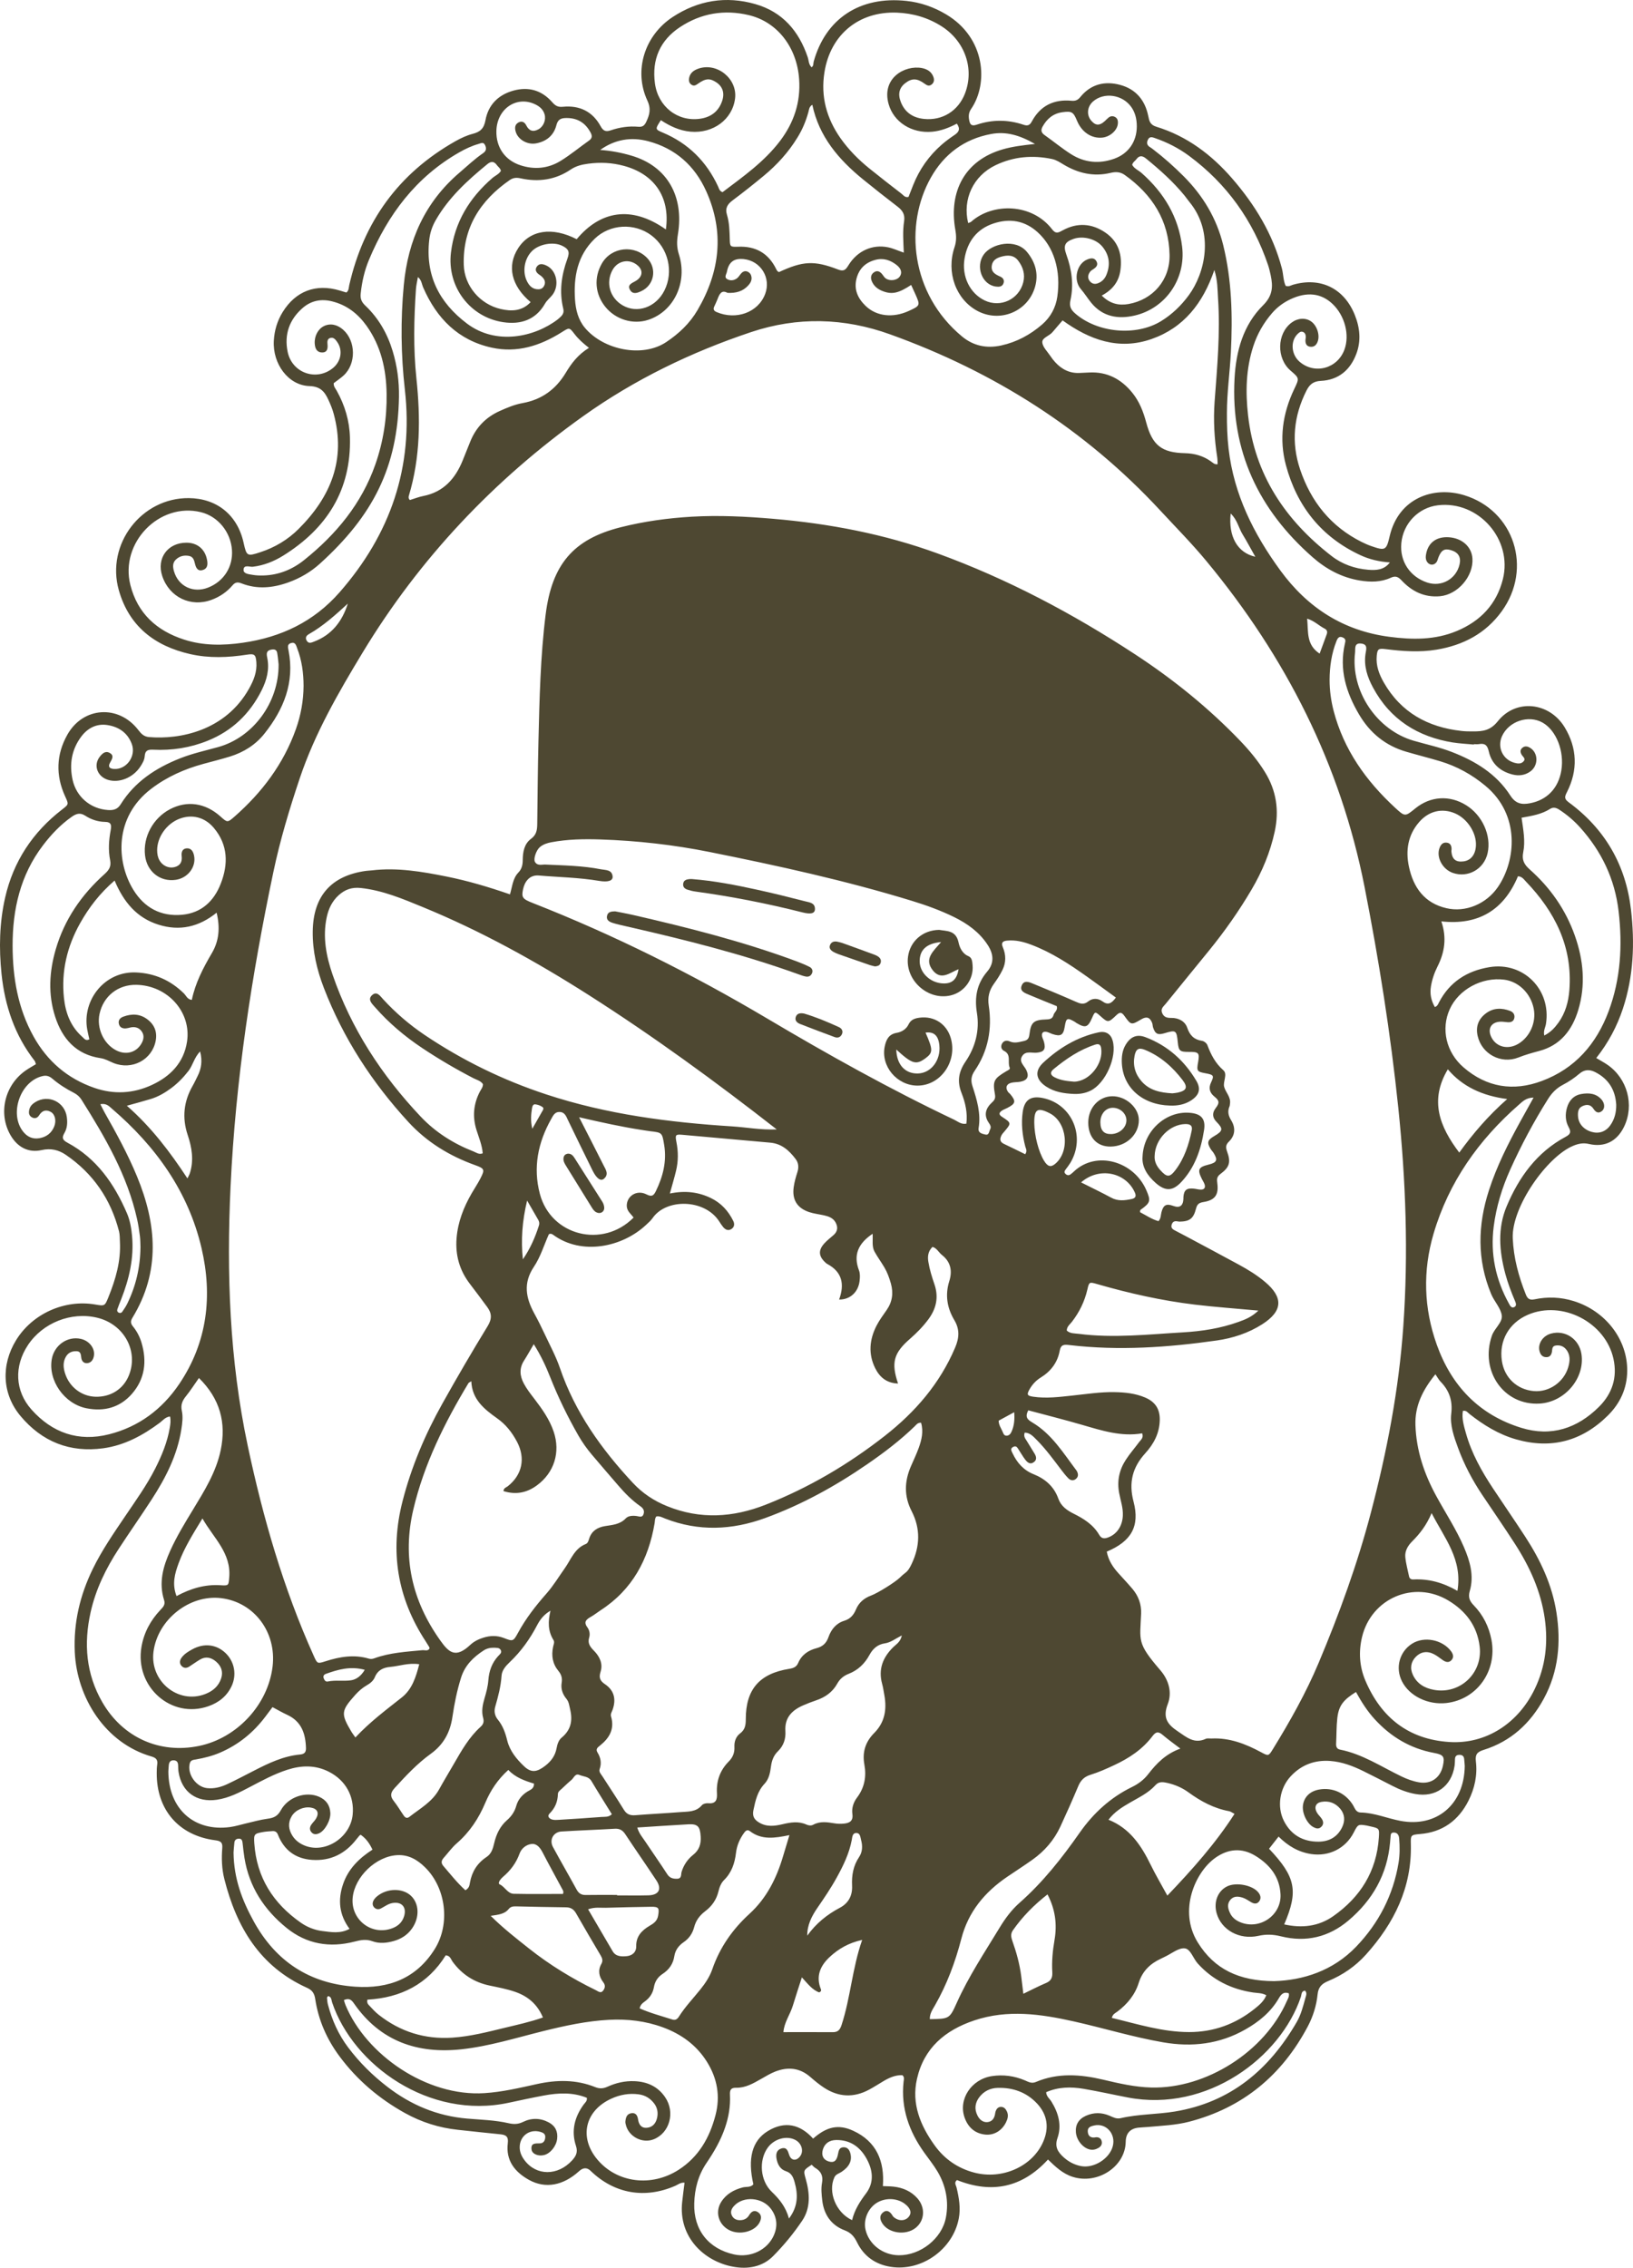<?xml version="1.0" encoding="UTF-8"?><svg xmlns="http://www.w3.org/2000/svg" viewBox="0 0 488.49 678.14"><defs><style>.f{fill:#4e4832;}</style></defs><g id="a"/><g id="b"><g id="c"><g id="d"><g id="e"><g><path class="f" d="M470.59,342.64c1.53-.63,2.97-.95,4.7-.55,4.73,1.1,8.43-.81,10.54-5.18,3.12-6.47,.98-14.41-5.01-18.52-.95-.65-1.97-1.19-3.32-2,3.64-4.61,6.23-9.5,7.99-14.83,3.18-9.67,3.56-19.58,2.39-29.58-1.56-13.37-7.8-24.12-18.66-32.09-1.46-1.07-1.11-1.78-.45-3.09,3.28-6.51,3.03-13.08-.69-19.26-4.57-7.59-14.6-8.67-20.01-1.88-2.24,2.82-4.54,3.07-7.43,3.06-1.16,0-2.33,0-3.48-.14-10.05-1.13-18.08-5.52-23.22-14.5-1.4-2.45-2.38-5.04-2.11-7.94,.19-2.04,.5-2.3,2.62-2.03,5.08,.64,10.14,1.01,15.25,.17,8.01-1.33,14.72-4.84,19.54-11.5,9.28-12.83,3.71-30.1-11.2-34.68-9.26-2.84-19.69,.86-22.34,12.25-.98,4.22-1.31,4.42-5.51,2.95-.98-.34-1.94-.77-2.87-1.23-9.22-4.61-15.17-12.07-18.41-21.69-2.72-8.08-1.94-16,1.92-23.61,.89-1.75,1.99-2.76,4.26-2.87,5.27-.25,8.82-3.21,10.65-8.12,1.45-3.88,1.06-7.76-.45-11.55-3.2-8.02-10.29-11.47-18.55-9.07-.64,.19-1.23,.67-2.16,.31-.73-1.58-.66-3.48-1.13-5.24-2.69-10.2-8.02-18.96-14.86-26.85-6.19-7.14-13.55-12.68-22.68-15.48-1.91-.58-2.13-1.74-2.44-3.27-.97-4.72-3.75-8.01-8.42-9.25-4.6-1.23-8.77-.21-11.89,3.64-.75,.93-1.48,1.22-2.65,1.11-5.25-.49-9.3,1.46-11.84,6.17-.6,1.12-1.22,1.44-2.48,1.01-4.65-1.57-9.35-1.6-14-.03-1.58,.53-2.04,0-2.29-1.45-.21-1.21-.12-2.21,.61-3.27,5.15-7.49,4.38-21.24-7.54-28.29-3.64-2.16-7.58-3.54-11.77-3.99-14.06-1.54-24.26,5.38-27.8,18.15-.15,.55,.03,1.3-.64,1.68-.91-.91-.81-2.03-1.14-3-2.65-7.85-7.55-13.56-15.69-15.89-8.74-2.5-17.06-1.13-24.64,3.82-8.51,5.56-11.79,16.1-7.64,25.03,1.16,2.5,.66,4.26-.35,6.4-.55,1.16-1.17,1.54-2.38,1.43-2.81-.25-5.56,.16-8.22,1.07-1.46,.5-2.25,.21-3.03-1.22-2.42-4.44-6.34-6.31-11.31-5.82-1.45,.14-2.21-.28-3.18-1.38-3.09-3.53-7.03-4.72-11.62-3.45-4.56,1.27-7.51,4.3-8.34,8.86-.46,2.5-1.58,3.49-3.84,4.07-1.77,.46-3.5,1.27-5.1,2.17-17.03,9.6-27.48,24.09-31.81,43.08-.17,.76-.09,1.64-.87,2.19-.66-.2-1.32-.4-1.99-.6-7.11-2.13-13.17,.17-17.06,6.46-1.62,2.63-2.47,5.51-2.64,8.55-.4,6.95,4.36,13.38,10.67,13.57,3.28,.1,4.55,1.71,5.65,4.1,.63,1.36,1.21,2.77,1.6,4.22,3.71,13.65-.89,24.82-10.49,34.39-3.23,3.23-7.13,5.56-11.5,6.98-3.94,1.29-4.08,1.18-4.98-2.88-1.83-8.24-7.97-13.23-16.37-13.31-14.16-.13-24.84,13.76-20.95,27.52,3.05,10.79,10.74,16.72,21.37,19.13,5.61,1.27,11.28,1.05,16.94,.17,2.29-.35,2.66-.02,2.84,2.25,.23,2.89-.81,5.46-2.2,7.92-7.07,12.61-20.7,15.25-29.91,14.47-1.6-.14-2.37-1.03-3.26-2.18-5.88-7.57-16.46-6.9-21.17,1.47-3.33,5.91-3.53,12.15-.69,18.38,1.12,2.46,1.17,2.4-.91,4.01-8.76,6.77-14.54,15.48-17.01,26.31-1.72,7.55-1.87,15.2-1.08,22.84,.99,9.5,3.93,18.33,9.9,25.98,.19,.25,.24,.61,.38,1.01-1.03,.63-2.03,1.18-2.96,1.82-6.38,4.36-8.41,12.87-4.64,19.4,2.06,3.58,5.33,5.36,9.31,4.47,2.76-.62,5.08-.06,7.25,1.42,8.19,5.6,13.44,13.28,15.9,22.86,.26,1,.21,2.07,.27,3.11,.32,5.82-1.28,11.24-3.42,16.55-1.1,2.73-1.11,2.72-4,2.23-9.17-1.56-18.78,2.77-23.63,10.66-4.55,7.39-4.21,16.1,1.33,22.71,6.42,7.66,14.74,11,24.74,9.63,6.37-.88,11.84-3.86,16.93-7.65,.89-.67,1.6-1.68,3.04-1.86,.27,1.2,.11,2.3-.08,3.41-.73,4.28-2.36,8.23-4.3,12.07-2.57,5.09-5.9,9.7-9.08,14.41-3.44,5.09-6.94,10.15-9.64,15.69-3.83,7.85-5.79,16.07-5.39,24.87,.62,13.67,9.14,27.28,22.99,31.24,1.43,.41,1.87,1.08,1.66,2.45-.12,.8-.14,1.62-.14,2.43-.07,11.03,6.58,18.75,17.5,20.16,1.61,.21,2.24,.61,2.11,2.29-.25,3.13-.15,6.28,.63,9.34,3.62,14.34,10.63,26.15,24.74,32.5,1.6,.72,2.19,1.71,2.44,3.37,.96,6.31,3.46,12,7.26,17.11,5.27,7.1,11.86,12.68,19.57,16.96,4.92,2.73,10.19,4.41,15.8,5.01,4.26,.46,8.53,.93,12.79,1.35,1.65,.17,2.42,.7,2.18,2.65-.64,5.17,2.09,8.63,6.36,10.99,4.91,2.71,10.23,1.69,14.99-2.64,1.21-1.09,2.35-1.12,3.42-.08,7.09,6.87,16.25,8.47,25.37,4.46,.82-.36,1.55-1.03,2.73-.91-.24,1.93-.5,3.86-.71,5.8-1.14,10.47,6.56,17.71,15.2,19.32,4.42,.82,8.77,.09,12-3.16,3.22-3.25,6.18-6.84,8.72-10.63,2.53-3.77,2.27-8.15,1.05-12.43-.75-2.63-.72-2.64,1.78-4.27,.33,.3,.62,.68,1.01,.91,1.76,1.04,2.46,2.38,2.07,4.53-.31,1.67-.13,3.48,.07,5.2,.49,4.26,2.68,7.45,6.71,8.97,1.94,.73,2.89,1.92,3.74,3.66,2.03,4.14,5.53,6.55,10.02,7.26,9.25,1.46,18.61-5.23,20.37-14.43,.61-3.15,.07-6.23-.66-9.29-.17-.7-.83-1.47,.12-2.23,10.35,4.12,19.47,2.32,27.23-6.14,2.26,2.19,4.42,4.24,7.39,5.18,7.45,2.37,15.74-3.05,15.86-10.47,.04-2.53,1.3-3.95,3.79-4.24,.92-.11,1.85-.11,2.78-.2,4.16-.38,8.37-.53,12.41-1.58,16.07-4.17,27.76-13.91,35.48-28.48,1.57-2.97,2.6-6.24,2.94-9.6,.22-2.18,1.26-3.19,3.16-3.98,4.33-1.79,8.18-4.43,11.31-7.92,8.41-9.36,13.73-20.04,13.43-32.96-.06-2.69-.1-2.86,2.73-3.09,6.66-.53,11.49-3.99,14.49-9.93,1.86-3.7,2.73-7.67,2.23-11.8-.24-2,.33-2.81,2.3-3.42,8.16-2.55,14.02-7.93,18.05-15.38,4.37-8.1,5.14-16.77,3.75-25.69-1.29-8.28-4.79-15.71-9.32-22.67-3.16-4.86-6.46-9.63-9.66-14.46-3.4-5.14-6.41-10.49-8.09-16.48-.61-2.18-1.3-4.39-.92-6.7,1.01-.22,1.42,.47,1.93,.88,4.22,3.33,8.74,6.13,13.95,7.62,10.53,3.01,19.72,.56,27.47-7.1,3.67-3.63,5.76-8.09,5.81-13.37,.08-9.39-6.46-17.9-16.01-20.87-3.85-1.2-7.77-1.35-11.69-.53-1.48,.31-2.12-.16-2.62-1.42-2.16-5.41-3.66-10.89-3.92-16.82-.4-9.41,10.29-24.44,18.07-27.66h0Zm2.03-95.25c6.47,7.18,10.44,15.46,11.57,25.15,1.18,10.18,.62,20.15-2.97,29.81-3.66,9.82-10.03,17.19-20.02,20.91-8.52,3.18-16.47,1.91-23.4-4.07-5.24-4.53-6.78-11.5-4.15-17.36,2.66-5.94,9.62-9.72,16.31-8.87,4.32,.55,7.93,4.08,8.83,8.66,.8,4.05-1.1,8.41-4.57,10.5-3.08,1.85-6.57,1.04-8.07-1.89-1.32-2.58-.07-4.68,2.83-4.71,.69-.01,1.38,.13,2.08,.17,.89,.05,1.66-.23,1.9-1.15,.28-1.06-.27-1.87-1.21-2.23-2.52-.97-5.03-.96-7.27,.73s-3.1,3.96-2.46,6.75c1.22,5.38,6.95,8.5,12.17,6.45,2.05-.81,4.12-1.4,6.24-1.96,6.34-1.67,9.88-6.27,11.68-12.24,2.26-7.47,1.57-14.92-1-22.2-2.75-7.82-7.4-14.43-13.57-19.89-1.7-1.51-2.33-2.91-1.89-5.08,.67-3.35,.03-6.69-.5-10.34,3.16-.56,6.02-1.04,8.52-2.63,1.07-.68,1.98-.29,2.89,.31,2.23,1.47,4.26,3.19,6.06,5.18h0Zm-78.18,249.9c-3.78,8.98-8.57,17.48-13.68,25.78-1.27,2.07-1.34,2.1-3.47,.94-4.65-2.51-9.46-4.39-14.88-4.13-.58,.03-1.24-.13-1.73,.1-3.47,1.6-5.73-.49-8.38-2.26-3.19-2.13-4.52-4.14-2.98-8.14,1.35-3.49,.29-7.2-2.21-10.1-7.11-8.24-6.09-8.76-5.76-16.97,.11-2.77-.81-5.26-2.6-7.38-1.35-1.59-2.78-3.11-4.18-4.66-1.65-1.82-2.99-3.82-3.5-6.47,7.34-3.07,9.96-7.59,8.01-14.97-1.49-5.65-.33-10.21,3.49-14.42,2.54-2.79,4.27-5.96,4.36-9.96,.07-3.41-1.46-5.5-4.41-6.75-2.93-1.24-6.05-1.55-9.2-1.6-4.19-.07-8.32,.58-12.47,1.02-3.92,.42-7.85,.93-11.79,.35-1.83-.27-1.98-.65-1.07-2.24,.82-1.43,1.92-2.62,3.33-3.49,3.02-1.86,5.03-4.5,5.67-7.98,.36-1.97,1.36-1.92,2.95-1.73,14.74,1.73,29.41,.71,44.02-1.37,4.83-.69,9.49-2.21,13.66-4.88,6.11-3.92,6.34-8,.76-12.67-2.41-2.02-5.08-3.66-7.83-5.15-5.29-2.88-10.62-5.71-15.93-8.55-.92-.49-1.85-.96-2.77-1.45-.81-.44-1.77-.78-1.33-2.04,.36-1.02,1.12-1.02,1.98-.84,.11,.02,.23,.04,.35,.04,2.96-.06,4.14-.85,4.91-3.85,.35-1.36,.87-1.79,2.24-2.01,3.43-.56,4.58-2.14,4.15-5.54-.16-1.24-.23-2.01,.98-2.9,2.68-1.98,3.09-3.52,1.95-6.63-.46-1.27-.45-2.05,.55-3.02,1.91-1.88,2-4.18,.65-6.37-.88-1.42-1.12-2.71-.47-4.2,.09-.21,.07-.46,.11-.68,.36-2.04-1.27-3.4-1.73-5.1-.42-1.54,1.1-3.8-.24-4.97-2.4-2.11-3.71-4.67-4.78-7.52-.21-.56-.98-1.18-1.57-1.27-2.39-.36-3.66-1.59-4.46-3.93-.67-1.96-2.62-2.96-4.75-2.93-1.31,.02-2.25-.22-2.77-1.51-.51-1.27,.45-1.94,1.08-2.71,4.3-5.32,8.64-10.61,12.96-15.92,4.69-5.77,8.96-11.83,12.73-18.24,3.2-5.43,5.59-11.19,6.93-17.37,1.36-6.3,.5-12.2-2.9-17.72-2.08-3.38-4.58-6.41-7.31-9.27-9.51-9.93-20.15-18.52-31.63-26.03-18.58-12.16-38.11-22.51-59.02-30.13-15.9-5.8-32.35-8.92-49.18-10.36-8.1-.69-16.2-1.1-24.32-.63-7.19,.42-14.32,1.4-21.3,3.16-14.15,3.56-20.56,11.1-22.44,26.11-1.57,12.56-1.84,25.2-2.15,37.84-.2,8.23-.26,16.47-.36,24.7-.02,1.79-.18,3.3-1.88,4.54-2,1.47-2.43,3.88-2.46,6.26,0,1.46-.26,2.72-1.31,3.81-1.68,1.74-1.81,4.17-2.51,6.52-6.35-2.2-12.55-4.04-18.91-5.32-7.41-1.49-14.83-2.76-22.43-1.85-.58,.07-1.16,.07-1.73,.15-10.42,1.43-15.79,7.54-15.93,18.07-.08,5.89,1.24,11.52,3.34,16.96,5.79,15.01,14.41,28.25,25.27,40.06,5.52,6.01,12.29,10.15,19.96,12.9,2.85,1.02,2.94,1.33,1.61,3.94-.79,1.55-1.77,2.99-2.64,4.5-2.4,4.16-4.12,8.54-4.51,13.39-.41,5.09,.88,9.64,3.99,13.69,1.77,2.3,3.49,4.63,5.21,6.96,1.36,1.86,1.4,3.53,.09,5.67-4.66,7.61-9.16,15.33-13.52,23.12-5.17,9.23-9.29,18.91-11.93,29.21-3.86,15.02-1.58,28.95,6.9,41.9,.38,.58,.74,1.17,1.1,1.77,.05,.09,.04,.22,.06,.4-.51,.88-1.41,.43-2.14,.5-4.83,.47-9.7,.73-14.32,2.41-.57,.21-1.08,.29-1.67,.12-4.41-1.31-8.7-.59-12.97,.78-2.46,.79-2.47,.74-3.53-1.62-9.09-20.18-15.18-41.29-19.76-62.89-5.43-25.61-6.35-51.47-5.12-77.52,1.49-31.71,6.28-62.95,12.8-93.96,2-9.53,4.81-18.86,7.91-28.09,4.51-13.41,11.52-25.54,18.79-37.55,17.06-28.18,39.26-51.65,66-70.71,15.35-10.95,32.29-19.14,50.2-25.13,13.9-4.65,27.85-4.28,41.61,.68,31.07,11.18,58.26,28.35,80.79,52.66,4.65,5.02,9.47,9.89,13.83,15.16,23.72,28.63,40.09,60.78,47.3,97.49,4.29,21.86,7.78,43.84,10.08,65.97,2.25,21.69,3.03,43.51,1.5,65.32-1.32,18.9-4.88,37.43-9.7,55.75-4.04,15.41-9.48,30.31-15.64,44.95h0Zm11.18,8.68c1.66,3.01,3.39,5.73,5.59,8.13,4.83,5.28,10.66,8.77,17.74,10.09,2.9,.54,3.28,1.12,2.66,3.92-.79,3.57-3.58,5.5-7.17,4.87-1.82-.32-3.56-.96-5.24-1.77-6.01-2.9-11.65-6.68-18.35-8.01-.96-.19-1.22-.88-1.17-1.81,.14-2.54,.07-5.1,.36-7.61,.42-3.68,1.74-5.43,5.58-7.81h0Zm-26,46.88c.88-1.13,1.79-2.28,2.85-3.64,2.81,2.8,5.93,4.64,9.73,5.22,5.34,.81,10.32-1.68,12.75-6.44,1.27-2.47,1.31-2.5,3.88-2.08,.34,.06,.68,.16,1.02,.23,2.76,.61,2.8,.61,2.61,3.4-.68,10.08-5.53,17.79-13.67,23.49-4.41,3.08-9.38,3.61-14.64,2.44,4.29-9.99,3.45-14.2-4.53-22.62h0Zm-30.42,14.01c-1.84-3.37-3.54-6.24-5-9.23-2.81-5.73-6.19-10.89-12.61-13.46,1.84-2.4,4.11-3.77,6.38-5.09,2.7-1.57,5.55-2.89,7.69-5.27,1.01-1.13,2.3-.93,3.55-.64,2.28,.52,4.43,1.44,6.3,2.81,3.7,2.69,7.62,4.81,12.17,5.64,.43,.08,.81,.39,1.61,.8-5.71,8.87-12.57,16.57-20.09,24.44h0Zm9.1,20.32c4.48,4.94,10.06,7.69,16.59,8.66,1.25,.18,2.55,.09,3.91,.81-.71,1.79-2.12,2.96-3.52,4.08-5.72,4.57-12.25,6.95-19.59,6.94-7.96-.01-15.47-2.41-23.1-4.24,.25-1.16,1.1-1.46,1.72-1.93,2.95-2.23,5.21-5,6.32-8.53,1.09-3.49,3.38-5.72,6.57-7.21,.42-.2,.83-.41,1.25-.61,1.98-.92,4.03-2.68,5.92-2.52,1.77,.16,2.54,3.02,3.93,4.55h0Zm-43.52,2.58c.09,1.59-.33,2.58-1.86,3.23-2.21,.93-4.34,2.05-6.8,3.23-.24-2.02-.44-3.68-.65-5.35-.46-3.56-1.41-7.01-2.61-10.38-.4-1.14-.64-2.14,.14-3.26,2.86-4.08,6.29-7.57,10.35-10.73,2.33,4.46,2.9,8.95,2.1,13.61-.55,3.2-.86,6.41-.67,9.65h0Zm-9.83-20.71c-2.35,2.07-4.24,4.62-5.86,7.29-4.5,7.42-9.33,14.65-12.9,22.61-2.15,4.8-2.27,4.75-8.04,4.86-.09-1.59,.8-2.86,1.51-4.09,3.6-6.28,6.1-12.99,7.91-19.96,2.08-8.06,7.01-13.96,13.75-18.54,2.49-1.69,5.03-3.32,7.48-5.06,3.66-2.59,6.53-5.9,8.42-9.99,1.85-3.99,3.63-8.01,5.34-12.07,.73-1.73,1.78-2.78,3.62-3.36,2.42-.75,4.77-1.79,7.07-2.87,4.46-2.07,8.53-4.74,11.52-8.73,1.06-1.41,1.85-1.34,3.07-.3,1.56,1.34,3.25,2.52,5.25,4.06-4.4,1.59-7.16,4.46-9.64,7.67-1.3,1.68-2.98,2.92-4.88,3.84-6.4,3.13-11.49,7.8-15.55,13.57-5.34,7.64-11.06,14.89-18.07,21.07h0Zm-32.24-117.14c2.67,5.19,2.51,10.47,.01,15.73-.51,1.07-1.01,2.06-1.99,2.77-.56,.41-1.07,.89-1.57,1.38-1.45,1.4-6.58,4.6-8.61,5.35-2.06,.76-3.63,2.09-4.48,4.11-.71,1.7-1.7,2.87-3.57,3.44-2.35,.72-3.86,2.56-4.66,4.84-.63,1.81-1.69,2.85-3.58,3.34-2.43,.63-4.46,1.97-5.49,4.41-.52,1.23-1.45,1.57-2.7,1.77-8.91,1.43-12.99,6.16-12.98,15.08,0,1.73-.21,3.11-1.7,4.23-1.26,.95-1.78,2.46-1.7,4.02,.09,1.75-.48,3.15-1.69,4.37-2.6,2.62-3.75,5.79-3.54,9.47,.11,1.84-.2,3.24-2.58,3.02-.64-.06-1.56,.16-1.93,.6-1.73,2.06-4.12,1.87-6.38,2.05-4.51,.35-9.02,.57-13.53,.93-1.54,.12-2.59-.26-3.44-1.66-2.05-3.36-4.26-6.63-6.38-9.95-.43-.67-1.14-1.34-.84-2.19,.63-1.8,.3-3.42-.66-4.98-.61-.99,.06-1.49,.7-2,2.85-2.26,4.49-4.97,3.36-8.77-.21-.71,.23-1.34,.47-1.99,1.1-3.1,.5-5.77-2.28-7.64-1.48-.99-1.88-1.95-1.32-3.72,.77-2.43-.28-4.57-2-6.31-1.12-1.13-1.94-2.21-1.4-3.95,.31-1.01,.08-2.16-.54-3.01-1.25-1.69-.27-2.41,1.08-3.18,1.01-.57,1.91-1.31,2.88-1.94,9.48-6.14,14.31-15.17,16.15-26.05,.11-.67,.03-1.39,.51-2,.96-.2,1.79,.3,2.63,.63,9.99,3.9,19.98,3.47,29.89-.14,10.94-3.98,21.07-9.57,30.65-16.17,4.97-3.42,9.76-7.06,14.11-11.27,.48-.46,.85-1.12,1.91-1.08,.78,2.6,.18,5.13-.72,7.59-.67,1.85-1.53,3.63-2.31,5.43-1.97,4.55-2.09,8.96,.22,13.44h0Zm-8.83,51.64c.31,1.11,.46,2.27,.67,3.41,.77,4.23,.12,8.1-3.02,11.25-2.66,2.67-3.64,5.76-2.96,9.49,.65,3.56,.04,6.88-2.21,9.86-1.07,1.42-1.63,3.13-1.38,4.91,.29,2.07-.85,2.7-2.53,2.86-.91,.09-1.85,.08-2.75-.07-2.19-.35-4.34-.73-6.44,.41-.63,.34-1.37,.24-2.02-.05-2.37-1.07-4.72-.68-7.13-.11-2.37,.56-4.78,.88-7.07-.52-1.45-.88-2.04-1.9-1.66-3.71,.6-2.86,1.21-5.62,3.32-7.86,1.31-1.39,1.68-3.29,1.92-5.13,.23-1.78,.78-3.33,2.11-4.62,1.68-1.62,2.36-3.73,2.21-6.01-.26-4,1.96-6.22,5.29-7.68,1.27-.56,2.57-1.05,3.88-1.5,2.74-.92,4.95-2.47,6.37-5.05,.76-1.38,1.92-2.32,3.36-2.88,2.83-1.1,4.85-3.06,6.28-5.71,.98-1.82,2.44-3.1,4.55-3.41,1.75-.25,3.11-1.35,5.1-2.38-.42,2-1.64,2.61-2.53,3.48-3.15,3.08-4.57,6.63-3.36,11.02h0Zm-159.32,73.25c-2.74,1.51-5.5,.98-8.17,.65-2.31-.29-4.5-1.16-6.43-2.51-8.25-5.78-13.2-13.51-13.89-23.72-.18-2.74-.04-2.9,2.68-3.38,.91-.16,1.84-.21,2.77-.27,.77-.05,1.3,.27,1.6,1.03,1.83,4.67,5.28,7.25,10.27,7.58,5.52,.37,9.91-1.85,13.26-6.2,.28-.36,.58-.72,.88-1.07,.07-.08,.19-.13,.37-.24,1.53,1.06,2.62,2.51,3.52,4.45-3.97,2.55-7.26,5.76-8.8,10.33-1.59,4.67-1.19,9.14,1.94,13.35h0Zm1.75-57.23c-.62-.89-.91-1.24-1.14-1.63-3.26-5.49-3.18-6.3,1.09-11.09,1.01-1.13,2.14-2.12,3.46-2.88,1.03-.59,1.96-1.34,2.41-2.43,.87-2.11,2.53-2.89,4.62-3.07,2.74-.24,5.4-1.28,8.66-.8-.99,3.83-2.12,7.48-5.2,9.92-4.71,3.73-9.53,7.31-13.9,11.98Zm-8.23-16.74c-.71,.15-1.02-.38-1.24-.94-.26-.66,.04-1.12,.65-1.34,3.66-1.31,7.34-2.37,11.62-1.21-1.09,1.87-2.56,2.92-4.16,3.14-2.24,.32-4.58-.13-6.87,.35h0Zm19.94,31.9c3.37-3.68,6.77-7.34,10.82-10.26,3.85-2.77,5.81-6.42,6.49-11,.59-4,1.38-7.97,2.61-11.85,1.16-3.64,3.67-6.08,6.75-8.08,.9-.58,1.9-.83,3.12-.81,.64,.08,1.59-.12,2.01,.76,.37,.78-.37,1.27-.8,1.74-1.88,2.06-2.73,4.47-2.94,7.24-.14,1.83-.62,3.65-1.15,5.42-.57,1.93-.95,3.86-.41,5.8,.32,1.17,.1,1.92-.79,2.72-3.4,3.08-5.64,7.02-7.89,10.93-1.5,2.61-3.07,5.18-4.52,7.81-2.06,3.71-5.69,5.68-8.86,8.16-.76,.59-1.28,.21-1.71-.41-.99-1.43-1.86-2.94-2.94-4.3-1.16-1.43-1.02-2.52,.21-3.87h0Zm-5.86-233.56c4.15,4.74,8.92,8.76,14.16,12.25,4.92,3.28,10.02,6.27,15.27,8.99,1,.52,2.2,.77,2.87,1.78,.04,.92-.55,1.55-.92,2.26-1.91,3.69-2.25,7.47-1.01,11.45,.71,2.28,1.68,4.52,1.87,6.99-1.15,.44-1.92-.23-2.71-.54-6.02-2.35-11.41-5.74-15.85-10.44-11.68-12.36-20.82-26.34-26.37-42.5-1.89-5.51-2.99-11.21-1.74-17.09,.54-2.56,1.62-4.84,3.58-6.61,1.88-1.7,3.94-2.46,6.65-2.16,6.57,.72,12.54,3.25,18.53,5.71,17.41,7.15,33.8,16.21,49.67,26.33,19.28,12.29,37.71,25.72,56.19,40.15-4.79,.2-9.01-.63-13.26-.9-18.9-1.2-37.58-3.6-55.68-9.57-12.97-4.27-25.09-10.18-36.4-17.79-4.54-3.06-8.66-6.6-12.37-10.63-.92-1-1.9-2.59-3.35-1.25-1.4,1.29-.02,2.56,.87,3.57h0Zm67.64-41.21c-5.48-1.08-11.06-1.16-16.62-1.42-1.09-.05-2.41,.46-3.15-.79-.53-.9,.38-3.5,1.45-4.42,1-.85,2.2-1.23,3.48-1.47,4.82-.9,9.68-.99,14.56-.83,11.03,.36,21.97,1.59,32.79,3.76,20.33,4.08,40.59,8.51,60.44,14.59,4.32,1.32,8.58,2.86,12.64,4.85,4,1.97,7.56,4.5,10.05,8.32,1.78,2.72,2.06,5.42-.14,8-3.09,3.62-3.83,7.68-3.07,12.33,.85,5.23-.45,10.23-3.4,14.57-2.1,3.09-2.56,5.96-1.18,9.44,1.13,2.87,1.82,5.96,1.43,9.13-1.55,.3-2.55-.66-3.66-1.19-19.18-9.11-37.7-19.45-55.95-30.27-22.48-13.32-45.77-24.97-70.1-34.52-3.09-1.21-3.42-1.68-2.9-4.13,.45-2.12,1.83-4.35,4.72-4.1,6,.51,12.04,.6,18.01,1.61,2.7,.45,4.15-.03,4.06-1.3-.18-2.09-2.11-1.9-3.46-2.16h0Zm120.2,23.35c-.6-1.4-.07-1.91,1.28-2.03,2.48-.24,4.81,.33,7.12,1.2,6.14,2.3,11.54,5.86,16.83,9.62,2.82,2.01,5.61,4.06,8.57,6.21-1.31,1.83-2.39,2.33-4.03,1.13-1.31-.96-2.95-1.01-4.23,.02-1.37,1.1-2.45,.67-3.8,.07-4.12-1.83-8.3-3.54-12.47-5.27-1.28-.53-2.88-1.32-3.62,.4-.76,1.77,.99,2.32,2.24,2.85,2.76,1.17,5.55,2.28,8.23,3.37,.37,1.27-.73,1.76-.96,2.62-.28,1.06-.95,1.31-2.05,1.35-3.9,.12-4.72,.8-5.17,4.48-.16,1.31-.62,1.76-1.81,2.01-1.37,.29-2.65,.71-4.06,.09-.91-.4-1.86-.28-2.37,.75-.42,.87-.11,1.7,.67,2.09,2.23,1.11,.95,3.34,1.65,4.94,.27,.61-.54,.85-1.03,1.15-3.7,2.22-4.08,2.88-3.36,6.93,.2,1.12-.11,1.68-.86,2.36-1.93,1.77-2.59,3.81-.96,6.16,.41,.6,.76,1.19,.38,1.91-.35,.65-.31,1.84-1.46,1.55-.94-.23-2.23-.45-1.99-1.93,.73-4.39-.52-8.49-1.84-12.55-.57-1.73-.35-3.1,.64-4.55,4.05-5.93,5.29-12.53,4.23-19.54-.38-2.49,.13-4.54,1.56-6.52,.95-1.31,1.84-2.68,2.55-4.13,1.08-2.19,1.07-4.5,.12-6.74h0Zm60.64,37.65c2.46,.45,2.6,.69,1.6,2.81-.75,1.6-.41,2.98,1.03,4.15,1.5,1.21,1.58,1.89,.4,3.43-1.11,1.45-1.04,2.82,.22,4.11,2.07,2.12,1.97,2.74-.69,4.29-2.01,1.17-2.22,1.94-1.03,3.88,.24,.39,.59,.72,.84,1.11,1.35,2.16,1.03,2.91-1.5,3.53-3.06,.75-3.39,1.49-1.96,4.34,.26,.52,.6,1,.78,1.54,.33,1-.08,1.61-1.14,1.59-.69-.01-1.37-.22-2.06-.29-2.19-.23-2.98,.43-3.13,2.58-.01,.12,.01,.23,.01,.35-.07,2.21-1.09,2.96-3.06,2.23-2.05-.75-2.94-.3-3.51,1.88-.23,.88-.13,1.87-.9,2.68-1.99-.55-3.7-1.74-5.51-2.68,.05-.3,0-.6,.12-.68,3.01-2.15,3.16-2.69,1.74-5.94-3.75-8.62-14.93-11.89-21.65-5.54-.34,.32-.68,.64-1.06,.89-.57,.38-1.11,.2-1.54-.28-.38-.42-.17-.82,.13-1.22,.49-.65,.99-1.29,1.41-1.98,4.67-7.78,.55-17.55-8.15-19.37-3.66-.77-5.59,.48-6.1,4.17-.48,3.48-.11,6.94,.78,10.34,.17,.64,.66,1.27-.03,2.28-2.1-1.02-4.23-2.09-6.39-3.11-1.3-.61-1.21-1.55-.69-2.58,.2-.4,.55-.74,.84-1.09,2.12-2.53,2.14-2.55-.73-4.43-1.03-.67-.86-1.25,0-1.83,.48-.32,1.04-.51,1.55-.77,2.56-1.31,2.72-1.99,.99-4.11-.22-.27-.53-.46-.73-.74-.82-1.21-.51-2.27,.89-2.68,.87-.25,1.84-.17,2.75-.33,2.15-.4,2.76-1.54,1.87-3.46-.65-1.39-2.42-2.58-1.18-4.34,1.03-1.46,2.76-.77,4.22-.89,2.23-.19,2.81-1.03,2.23-3.22-.15-.56-.45-1.08-.57-1.64-.21-1.05,.28-1.57,1.34-1.37,.56,.11,1.08,.42,1.62,.61,2.59,.88,3.4,.42,3.81-2.15,.42-2.61,.73-2.77,2.94-1.51,.2,.11,.37,.28,.57,.4,2.67,1.58,3.42,1.34,4.67-1.53,.85-1.95,.9-1.96,2.49-.54,2.24,1.99,2.37,2.04,4.77-.26,1.06-1.02,1.6-.92,2.42,.22,2,2.8,2.05,2.76,5.05,1,1.57-.93,2.58-.6,3.24,1.09,.17,.42,.13,.92,.28,1.36,.63,1.93,1.41,2.32,3.4,1.72,3.42-1.03,3.63-.89,3.98,2.62,.26,2.7,.61,2.99,3.51,2.96,2.73-.03,3.06,.35,2.6,2.95-.51,2.77-.37,2.98,2.22,3.45h0Zm-35.37,64.67c.53-2.3,.58-2.32,2.96-1.63,9.57,2.76,19.27,4.94,29.16,6.13,6.08,.73,12.19,1.16,19.04,1.79-2.08,1.98-4.01,2.69-5.93,3.38-5.38,1.94-10.98,2.8-16.65,3.13-10.39,.6-20.77,1.79-31.18,.44-1.23-.16-2.55-.03-3.56-.98,.01-1.2,.94-1.84,1.56-2.64,2.22-2.88,3.78-6.06,4.6-9.62h0Zm-1.88-32.05c5.43-4.74,13.41-3.01,16.08,3.02,.52,1.17,.16,1.73-1,1.97-2.06,.42-4.06,.68-6.07-.42-2.82-1.53-5.73-2.91-9.01-4.57h0Zm-7.82-5.48c-1.27,1.03-2.2,.74-3.27-1.01-1.63-2.67-2.87-7.48-2.91-11.28-.04-4.15,.98-4.77,4.67-2.87,5.2,2.7,6.08,11.47,1.51,15.16h0Zm19.21,98.37c.42,2.26,1.23,4.47,1.1,6.84-.17,3.11-1.81,5.5-4.43,6.46-1.13,.42-1.98,.35-2.64-.79-1.77-3.04-4.6-4.82-7.64-6.33-2.03-1.01-3.78-2.25-4.58-4.49-1.29-3.64-3.94-5.93-7.42-7.32-2.97-1.19-4.91-3.38-6.25-6.2-.36-.75-.86-1.51,.27-2.01,.91-.4,1.2,.4,1.57,.94,.65,.95,1.2,1.99,1.91,2.9,.65,.84,1.48,1.62,2.63,.74,.93-.71,.7-1.63,.19-2.49-.77-1.29-1.57-2.57-2.36-3.85-.41-.67-1.01-1.28-.6-2.46,1.62,.04,2.59,1.18,3.58,2.17,2.79,2.8,5.09,6,7.48,9.13,.63,.82,1.28,1.65,2.01,2.38,.63,.63,1.45,.78,2.2,.2,.73-.57,.82-1.35,.42-2.18-.05-.1-.09-.22-.16-.31-3.96-5.25-7.43-10.98-13.29-14.45-1.42-.84-2.22-1.58-1.18-3.61,5.45,1.46,10.83,2.81,16.15,4.36,5.89,1.71,11.74,3.6,17.93,2.52,.5,1.37-.42,1.94-.93,2.64-1.3,1.77-2.77,3.43-3.96,5.27-1.97,3.01-2.68,6.32-2,9.94h0Zm-33.75-17.14c-.71-.03-.89-.67-1.1-1.16-.43-1.04-1.17-1.98-1.2-3.33,1.42-.77,2.89-1.57,4.65-2.53,.18,2.22,0,4.09-.81,5.86-.27,.61-.74,1.19-1.54,1.16h0Zm-111.5-65.23c-9.25,9.34-24.7,5.45-28.03-7.06-2.1-7.9-.58-15.38,3.39-22.42,.54-.96,1.06-2.15,2.5-2.1,1.61,.05,1.99,1.37,2.54,2.5,2.43,5,4.84,10.01,7.31,14.98,1.22,2.46,2.47,3.33,3.44,2.48,1.54-1.34,.5-2.75-.16-4.06-2.28-4.54-4.6-9.06-7.29-14.32,6.8,1.57,12.77,2.88,18.81,3.81,.8,.12,1.6,.26,2.4,.36,3.65,.42,3.63,.42,4.24,4.12,.81,4.89-.35,9.41-2.47,13.78-.66,1.35-1.19,1.83-2.84,.99-2.89-1.47-5.93,.51-5.88,3.47,.04,1.58,1.28,2.39,2.04,3.47h0Zm-28.53,.67c.3,.52,.41,1.07,.23,1.66-1.14,3.58-2.63,7-4.82,10.16-.6-5.78-.21-11.42,1.27-17.57,1.3,2.25,2.31,4,3.32,5.75Zm-1.86-33.32c.08-.56,.3-1.28,.95-1.21,.76,.08,1.59,.37,2.2,.81,.56,.41,.06,1.02-.22,1.5-.84,1.47-1.67,2.94-2.84,5-.58-2.48-.36-4.29-.09-6.1Zm-4.47,99.72c2.57,4.91,1.56,9.88-2.81,13.31-.43,.34-1.11,.39-1.27,1.41,3.63,1.16,6.95,.55,9.99-1.68,5.21-3.81,7.11-9.93,5.06-16.05-1.24-3.69-3.46-6.8-5.79-9.85-1.13-1.47-2.27-2.92-3.15-4.57-1.24-2.33-1.41-4.6,.08-6.9,.93-1.44,1.75-2.95,2.89-4.88,2.12,3.38,3.61,6.56,4.9,9.83,2.39,6.05,5.23,11.87,8.46,17.51,1.16,2.02,2.5,3.9,4,5.68,2.62,3.1,5.27,6.17,7.92,9.24,1.97,2.29,4.08,4.44,6.57,6.18,.82,.58,1.34,1.25,1.01,2.33-.37,1.19-1.25,.75-2,.64-1.2-.18-2.57-.13-3.31,.66-1.77,1.87-4.02,1.97-6.27,2.34-2.19,.37-3.92,1.39-4.67,3.64-.22,.66-.38,1.44-1.07,1.72-3.35,1.32-4.41,4.63-6.24,7.21-1.81,2.55-3.43,5.25-5.5,7.6-3.23,3.66-6.2,7.47-8.54,11.79-1.4,2.59-1.57,2.52-4.22,1.49-2.04-.79-4.08-.73-6.12-.09-1.45,.45-2.81,1.12-3.93,2.17-4.39,4.12-6.4,2.25-8.94-1.32-8.47-11.88-11.46-24.87-8.07-39.21,3.21-13.59,9.34-25.89,16.48-37.75,.1-.17,.36-.25,.86-.57,.2,5.39,3.82,8.32,7.66,11.04,2.64,1.85,4.53,4.26,6.02,7.08h0Zm41.66,131.12c1.73,2.62,.78,4.41-2.37,4.49-3.12,.08-6.24,.02-9.37,.02v-.14c-3.12,0-6.24-.04-9.36,.02-1.32,.03-2.13-.49-2.75-1.64-2.33-4.26-4.77-8.46-7.08-12.73-1.15-2.14,.15-4.47,2.55-4.62,5.31-.32,10.62-.51,15.93-.82,1.44-.09,2.35,.41,3.15,1.61,3.06,4.63,6.24,9.18,9.3,13.81Zm-5.7-15.79c5.38-.34,10.34-.69,15.3-.96,2.83-.15,3.49,.7,3.67,3.66,.14,2.26-.43,4.02-2.25,5.47-1.65,1.31-2.82,3.02-3.46,5.09-.23,.76,.11,2.02-1.33,2.06-1.2,.03-2.19-.17-2.95-1.34-2.13-3.3-4.41-6.51-6.58-9.78-.8-1.22-1.84-2.33-2.4-4.2h0Zm-25.05-56.04c.39,.63,0,1.35-.13,2.02-.56,2.64-.15,5.08,1.59,7.19,.87,1.05,1.21,2.14,.98,3.51-.31,1.81,.26,3.44,1.42,4.84,.76,.93,.83,1.99,1.1,3.11,.82,3.45,.24,6.2-2.55,8.51-.87,.72-1.27,1.94-1.48,3.09-.42,2.27-1.59,3.91-3.45,5.34-2.38,1.82-4.09,2.2-6.28,.12-2.25-2.13-4.28-4.6-5.05-7.71-.56-2.29-1.3-4.41-2.81-6.25-.94-1.15-1.18-2.5-.76-3.93,.87-3,1.66-6,1.87-9.15,.11-1.7,1.28-2.98,2.44-4.09,3.4-3.22,6.06-6.95,8.22-11.09,.89-1.71,2.09-3.23,3.98-4.3-.75,3.14-.82,6.04,.91,8.79h0Zm-3.24,63.54c1.85,3.59,3.82,7.11,5.72,10.67,.26,.49,.67,.96,.34,1.69-4.87,0-9.79,.07-14.71-.04-1.87-.04-2.63-2.12-4.22-2.82-.44-.19-.2-.84,.07-1.22,.26-.37,.57-.73,.92-1.02,2.25-1.9,3.95-4.16,4.96-6.96,.59-1.62,2.03-2.7,3.6-2.88,1.58-.17,2.58,1.15,3.32,2.58h0Zm17.59-10.66c-4.25,.33-8.5,.6-12.76,.86-.68,.04-1.42,.1-2.05-.1-.81-.26-1.55-.96-.72-1.78,1.65-1.65,2.44-3.55,2.49-5.86,.02-.71,.72-1.14,1.22-1.61,.93-.86,1.83-1.76,2.81-2.56,.74-.61,1.13-2.06,2.41-1.51,1.22,.52,2.74,.4,3.59,1.82,1.99,3.35,4.08,6.64,6.11,9.93-1.02,.95-2.11,.73-3.1,.81Zm-47.22,12.25c1.31-1.47,2.47-3.11,3.95-4.39,3.86-3.35,6.55-7.44,8.52-12.11,1.54-3.65,3.69-6.94,6.88-9.81,2.12,2.27,4.91,3.25,7.68,4.09,.06,1.52-1.09,1.84-1.94,2.36-1.65,1.03-2.84,2.43-3.36,4.28-.49,1.75-1.43,3.12-2.78,4.3-2.09,1.82-3.21,4.22-3.83,6.87-.37,1.6-.81,3.16-2.29,4.14-2.77,1.83-4.37,4.38-4.96,7.64-.13,.73-.18,1.64-1.37,2.3-2.48-2.25-4.47-4.8-6.58-7.25-.76-.89-.62-1.63,.08-2.42h0Zm2.65,30.99c2.78,3.82,6.46,6.21,11.09,7.18,2.6,.55,5.22,1.03,7.74,1.91,3.8,1.34,6.58,3.72,8.22,7.64-3.82,1.34-7.65,2.17-11.46,3.09-5.17,1.26-10.34,2.59-15.67,2.94-8.2,.54-15.55-1.76-22.01-6.85-.99-.78-1.85-1.74-2.73-2.67-.38-.4-.86-.8-.64-1.84,10.05-.57,18.09-4.67,23.43-13.26,1.35,.09,1.53,1.17,2.03,1.86Zm22.91-3.88c-3.78-3-7.61-5.95-11.49-9.79,2.48-.35,4.23-.57,5.41-2.06,.57-.72,1.35-.79,2.18-.77,4.97,.11,9.94,.23,14.91,.28,1.44,.01,2.33,.56,3.05,1.81,2.4,4.22,4.88,8.39,7.34,12.57,.48,.82,.77,1.58,.22,2.55-1.1,1.93-.71,3.83,.58,5.5,.74,.95,.49,1.78-.07,2.51-.68,.9-1.48,.17-2.16-.16-7.09-3.46-13.79-7.54-19.97-12.44h0Zm17.65-11.75c2.09-.72,3.72-.41,5.31-.45,4.51-.13,9.01-.24,13.52-.3,2.33-.03,2.52,.39,2.11,2.71-.29,1.61-1.38,2.3-2.59,3.01-2.32,1.36-4.02,3.18-3.95,6.06,.05,1.99-1.44,2.85-2.78,2.98-1.42,.13-3.28,.25-4.28-1.47-2.37-4.08-4.76-8.14-7.34-12.54h0Zm16.96,27.57c1.49-1.07,2.42-2.49,2.73-4.28,.3-1.7,1.14-3.01,2.58-3.95,1.95-1.27,3.17-3,3.53-5.33,.29-1.82,1.31-3.17,2.82-4.2,1.6-1.09,2.63-2.62,3.11-4.47,.52-2.02,1.69-3.54,3.3-4.76,2.02-1.53,3.37-3.46,3.97-5.94,.3-1.24,.75-2.47,1.68-3.39,2.27-2.24,3.2-5.05,3.56-8.11,.26-2.25,1.14-4.23,2.46-6.05,.46-.63,.98-1.01,1.72-.45,3.51,2.69,7.41,2.09,11.81,1.18-.7,2.31-1.32,4.33-1.92,6.36-1.94,6.55-4.91,12.5-10.04,17.18-5.05,4.61-8.86,10.04-11.11,16.56-.75,2.18-2.05,4.15-3.51,5.97-2.17,2.72-4.6,5.23-6.46,8.18-.49,.77-1.05,1.19-2,.89-3.28-1.06-6.63-1.93-9.76-3.33,.21-1.09,.88-1.59,1.53-2.06h0Zm44.3,1.22c.82-2.74,1.74-5.46,2.69-8.43,1.7,1.83,3.06,3.73,5.19,4.5,.52-.29,.67-.52,.51-.92-1.58-3.89-.23-7.02,2.63-9.68,2.65-2.46,5.69-4.22,9.71-5.1-2.98,8.49-3.47,17.21-6.16,25.43-.47,1.43-1.06,2.17-2.61,2.16-4.85-.03-9.69-.01-14.79-.01,.21-2.91,2.02-5.27,2.83-7.95Zm17.71-35.84c.14,2.88-1.01,5.2-3.66,6.6-3.85,2.03-7.14,4.7-9.75,8.34-.03-3.17,1.32-5.82,3.04-8.32,2.04-2.96,4.05-5.92,5.79-9.08,1.97-3.57,3.73-7.2,4.49-11.24,.17-.9,.18-2.08,1.38-2.06,1.18,.02,1.18,1.3,1.41,2.13,.48,1.73,.42,3.53-.59,5.04-1.77,2.64-2.26,5.48-2.11,8.59h0Zm9.83-134.55c-10.92,8.55-22.77,15.54-35.69,20.62-9.74,3.83-19.54,4.46-29.46,.44-3.96-1.6-7.36-3.86-10.25-6.96-9.41-10.09-17.31-21.12-21.82-34.34-1.19-3.49-2.98-6.78-4.55-10.14-.98-2.1-2.02-4.18-3.13-6.21-2.53-4.64-3.38-9.07-.11-13.94,1.97-2.93,3.02-6.48,4.47-9.72,.52-.29,.93-.11,1.31,.17,8.48,6.23,20.65,3.72,27.81-3.01,.67-.63,1.4-1.26,1.92-2.01,4.05-5.88,15.52-5.78,19.91,.98,.38,.58,.75,1.18,1.19,1.71,.65,.76,1.46,1.21,2.44,.61s1.01-1.59,.58-2.45c-1.48-2.99-3.63-5.35-6.68-6.83-3.77-1.82-7.72-2.3-12.28-1.36,.71-2.57,1.34-4.67,1.85-6.79,.69-2.85,.69-5.72,.11-8.62-.43-2.16-.23-2.32,1.75-2.15,8.77,.77,17.54,1.58,26.31,2.35,3.43,.3,5.69,2.36,7.62,4.92,.89,1.19,.96,2.53,.49,3.97-.46,1.43-.87,2.89-1.08,4.38-.54,3.77,1.02,6.3,4.63,7.5,1.42,.47,2.94,.64,4.41,.96,1.39,.31,2.72,.77,3.46,2.09,.76,1.35,.7,2.67-.53,3.77-.95,.85-1.99,1.62-2.83,2.56-1.85,2.06-1.7,3.82,.35,5.71,.17,.16,.35,.32,.55,.42,4.52,2.41,5.19,6.15,3.54,10.64,3.28,.04,5.74-2.21,6.13-5.59,.12-1.02,.18-2.17-.17-3.09-1.79-4.67-.24-8.1,4.06-10.99,.14,1.89-.29,3.77,.58,5.35,.9,1.62,2,3.12,2.94,4.71,.89,1.5,1.47,3.13,1.95,4.82,.8,2.86,.43,5.49-1.28,7.94-1.06,1.52-2.18,3.03-3.02,4.67-2.12,4.14-2.51,8.44-.4,12.7,1.34,2.71,3.45,4.49,6.84,4.59-2.11-6.25-1.31-9.12,3.58-13.37,2.02-1.76,3.88-3.66,5.48-5.81,2.37-3.18,3.15-6.63,1.83-10.48-.75-2.19-1.44-4.4-1.82-6.7-.29-1.71-.07-3.22,1.24-4.5,1.32,.38,1.85,1.67,2.83,2.43,2.61,2.04,3.15,4.76,2.19,7.8-1.3,4.14-.68,8,1.51,11.68,1.61,2.7,1.5,5.25,.23,8.22-4.57,10.75-11.9,19.23-20.99,26.35h0Zm-173.19,93.37c.04,1.38-.57,1.84-1.8,1.95-4.95,.47-9.33,2.56-13.67,4.79-2.68,1.37-5.34,2.78-8.06,4.06-1.9,.89-3.92,1.43-6.06,1.2-3.32-.36-6-4.24-5.17-7.39,.27-1.05,1.07-1.05,1.87-1.19,2.51-.44,4.98-1.07,7.32-2.09,5.43-2.36,9.87-5.98,13.42-10.7,.69-.92,1.37-1.83,2.14-2.85,1.52,.8,2.91,1.62,4.37,2.29,4.28,1.96,5.51,5.59,5.64,9.93h0Zm-35.39-183.34c1.27,3.79,1.92,7.65,.61,11.6-.1,.3-.28,.58-.68,1.41-5.25-7.98-10.79-15.3-18.12-21.73,2.64-.74,4.9-1.33,7.13-2.01,2.24-.68,4.24-1.85,6.12-3.24,1.97-1.46,3.65-3.19,5.16-5.13,1.35-1.74,1.75-4.07,3.5-5.85,.74,2.83,.37,5.18-.78,7.43-.47,.93-.9,1.89-1.42,2.79-2.7,4.69-3.24,9.57-1.52,14.73Zm1.24-40.37c-1.35-.14-1.69-1.28-2.38-1.95-3.98-3.9-8.67-6-14.27-6.26-9.38-.43-16.18,8.23-14.65,16.98,.18,1.01,.43,2.01,.65,3.01-1.07,.61-1.57-.24-2.09-.71-3.5-3.08-5.03-7.14-5.51-11.65-.84-7.98,.94-15.42,4.85-22.38,2.63-4.67,5.83-8.87,10.3-12.73,2.75,6.51,6.67,11.16,13.12,13.19,6.35,2,12.09,.7,17.4-3.58,1.08,4.5,.73,8.43-1.42,12.08-2.59,4.42-4.95,8.91-6,14Zm-2.88-25.46c-6.35,.59-11.3-2.07-14.62-7.48-5.07-8.26-5.83-21.68,5.37-30.2,4.7-3.58,9.93-5.89,15.56-7.43,2.68-.73,5.38-1.4,8.03-2.22,4.08-1.27,7.62-3.5,10.27-6.84,5.78-7.26,9.06-15.33,7.21-24.83-.19-.97-.48-1.91,.76-2.26,1.3-.37,1.5,.74,1.82,1.58,1.4,3.62,1.9,7.39,1.91,11.24-.03,4.45-.81,8.77-2.3,12.94-3.7,10.41-10.14,18.93-18.37,26.16-2.1,1.84-2.16,1.77-4.2-.06-4.53-4.06-9.99-4.84-15.09-2.16-5.07,2.67-8.11,8.29-7.46,13.82,.56,4.85,4.54,7.99,9.22,7.29,3.61-.55,6.11-3.86,5.45-7.2-.25-1.24-.82-2.3-2.22-2.21-1.3,.09-1.63,1.16-1.49,2.31,.21,1.78-.48,2.93-2.25,3.33-1.69,.39-3.52-.48-4.4-2.07-.52-.93-.69-1.95-.69-3.01,0-3.9,2.79-7.89,6.61-9.38,3.74-1.46,7.6-.56,10.35,2.71,4.26,5.07,4.36,10.83,2.06,16.69-2.02,5.2-5.76,8.74-11.53,9.28Zm14.07,198.19c-.21,2.37-.13,2.47-2.6,2.31-4.64-.31-8.9,.96-13.16,3.24-1.43-3.69-.48-6.8,.63-9.84,1.67-4.57,4.25-8.68,7.12-13.37,3.35,5.89,8.65,10.32,8.01,17.66Zm23.84-282.11c4.32-2.46,7.98-5.77,11.64-9.13-1.69,5.35-4.82,9.38-10.16,11.39-.77,.29-1.54,.66-2.12-.27-.53-.88-.19-1.52,.64-1.99h0Zm32.15-76.51c-.94-8.89-.73-17.81-.13-26.72,.08-1.14,.37-2.27,.58-3.55,1.11,.89,1.14,2.1,1.58,3.11,4.02,9.24,10.46,15.81,20.55,18.01,7.55,1.64,14.43-.57,20.81-4.57,2.35-1.47,2.31-1.6,3.93,.51,1.13,1.47,2.49,2.7,4.3,4.11-3.34,2.06-5.27,4.68-6.94,7.46-2.98,4.96-7.19,8.03-12.92,9.06-2.39,.43-4.65,1.38-6.87,2.38-4.1,1.85-7.01,4.84-8.72,8.99-.79,1.93-1.54,3.87-2.33,5.8-2.22,5.46-5.75,9.45-11.84,10.63-1.35,.26-2.65,.8-3.94,1.19-.44-.41-.45-.85-.31-1.31,3.47-11.52,3.5-23.26,2.25-35.1h0Zm99.12-31.86c-.73-.34-1.37-.11-1.88,.41-.48,.49-.81,1.16-1.34,1.56-.89,.65-1.99,.8-2.94,.24-.97-.57-.21-1.47-.08-2.18,.57-2.96,2.14-4.11,5.04-3.81,5.1,.53,8.24,5.64,6.4,10.46-2.13,5.57-8.74,7.85-14.52,5.38-.76-.32-1.09-.8-.72-1.61,.33-.74,.69-1.46,.98-2.21,.58-1.51,1.16-2.93,3.01-1.92,2.52,.12,4.57-.44,6.17-2.19,.64-.69,1.12-1.49,1.01-2.48-.1-.73-.43-1.32-1.13-1.65h0Zm37.05,2.68c.6,1.62,1.88,2.59,3.46,3.17,2.67,.99,4.62,.57,8.37-1.9,.5,1.1,.89,1.92,1.26,2.76,1.5,3.36,1.47,3.44-1.96,5.01-4.73,2.17-9.68,1.64-12.94-1.52-2.28-2.21-3.54-4.85-2.71-8.12,.75-2.95,2.61-4.79,5.55-5.6,2.47-.69,4.58,.03,6.47,1.52,1.48,1.16,1.7,2.51,.81,3.58-.87,1.04-2.92,1.28-4.12,.39-.45-.33-.72-.88-1.1-1.32-.68-.79-1.48-1.12-2.42-.45-.88,.63-1.01,1.56-.67,2.48h0Zm103.39,52.85c.1,.67,.08,1.35,.12,2.02-.93,.16-1.41-.42-1.96-.81-2.34-1.68-4.93-2.41-7.82-2.48-6.96-.16-9.76-2.35-11.58-9.17-.88-3.3-2.08-6.37-4.27-9.03-3.3-4-7.44-6.18-12.72-5.93-.93,.04-1.85,.07-2.78,.13-3,.19-5.42-1-7.41-3.15-.55-.59-1.05-1.24-1.5-1.92-.89-1.34-2.32-2.68-2.41-4.09-.09-1.36,2.1-1.89,3.05-3.03,.96-1.15,1.95-2.27,3.02-3.52,8.05,5.81,16.78,9.02,26.62,5.57,9.61-3.36,15.37-10.68,18.78-20.64,1,3.2,.93,5.85,1.1,8.48,.7,10.34-.26,20.63-1.03,30.92-.4,5.61-.07,11.13,.79,16.65Zm4.02,16.78c1.96,1.82,2.37,4.27,3.57,6.23,1.26,2.05,2.38,4.19,3.8,6.69-5.38-1.19-8.1-6.11-7.37-12.92Zm22.88,31.43c2.21,.69,3.56,2.14,5.24,2.99,.73,.37,.89,.97,.6,1.73-.68,1.82-1.34,3.64-2.11,5.74-4.06-2.67-3.35-6.53-3.73-10.46Zm31.37,275.98c2.29-2.29,4.28-4.78,5.86-8.5,3.89,7.57,9.31,13.88,7.72,23.25-4.35-2.5-8.63-3.65-13.22-3.41-.64,.03-1.12-.26-1.25-.93-.4-1.92-.94-3.83-1.12-5.77-.17-1.8,.76-3.39,2.01-4.64Zm-.92-201.78c-1.04-4.85-.33-9.49,3.07-13.39,2.89-3.31,6.84-4.22,10.69-2.59,3.69,1.57,6.46,5.81,6.28,9.63-.13,2.7-1.49,4.44-3.7,4.74-2.3,.3-3.43-.61-3.65-2.97-.02-.23,.06-.46,.06-.69-.02-1.02-.34-1.84-1.51-1.95-1.12-.11-1.7,.61-2.06,1.52-1.11,2.78,.81,6.43,3.93,7.53,4.55,1.59,9.36-1.13,10.42-5.91,1.16-5.24-1.55-11.31-6.42-14.33-4.96-3.08-10.69-2.72-15.21,.96-3.06,2.49-3.09,2.52-6.07-.23-8.68-8.02-15.33-17.33-18.36-28.94-.79-3.04-1.21-6.13-1.21-9.28,.02-3.97,.58-7.85,2.05-11.57,.38-.97,.84-1.65,2.04-1.03,.86,.44,.64,1.1,.49,1.77-1.78,7.73,.38,14.66,4.27,21.24,3.27,5.53,7.93,9.31,14.12,11.1,3.33,.97,6.7,1.82,10.03,2.81,5.06,1.51,9.59,4.01,13.65,7.4,10.42,8.69,9.11,22.31,3.73,30.2-3.48,5.11-9.72,7.71-15.45,6.36-6.55-1.52-9.87-6.18-11.19-12.38h0Zm6.58,35.75c.35-2.08,1.02-4.05,1.96-5.92,2.12-4.21,2.83-8.55,1.15-13.5,11.18,1.23,18.72-3.47,22.92-13.49,1.22,.06,1.73,.9,2.33,1.52,8.71,9.07,14.04,19.52,13.05,32.49-.27,3.52-1.18,6.85-3.27,9.76-1.08,1.5-2.3,2.87-4.25,3.85-.3-1.5,.35-2.43,.51-3.45,1.64-10.24-6.71-18.68-16.92-16.99-6.67,1.1-11.88,4.4-15.08,10.54-.26,.51-.43,1.09-1.23,1.39-1.12-1.93-1.55-3.96-1.17-6.2h0Zm5.05,24.82c4.42,5.19,10.3,7.91,17.76,8.89-5.7,5.02-10.23,10.33-14.34,16.01-5.89-7.75-8.97-15.62-3.42-24.9h0Zm1.59-97.73c2.05,.33,4.15,.41,6.22,.61v-.12c.47,0,.95,.07,1.4,0,1.77-.31,2.6,.17,3.04,2.16,.82,3.69,3.4,5.97,7.07,6.91,1.88,.48,3.71,.27,5.32-.87,2.49-1.75,2.47-5.56-.01-7.09-.73-.45-1.52-.65-2.27-.07-.79,.61-.73,1.35-.26,2.15,.38,.63,1.36,1.18,.47,2.05-.75,.73-1.71,.59-2.62,.34-3.52-.95-5.25-4.65-3.74-7.97,2.03-4.45,7.86-6.42,12.08-4.08,4.14,2.29,6.62,8.6,5.66,14.36-.89,5.33-4.3,8.85-9.44,9.8-2.46,.45-4.25,.12-5.83-2.35-4.17-6.48-10.5-10.31-17.56-13.03-3.68-1.42-7.55-2.23-11.33-3.33-11.09-3.21-18.91-14.92-17.54-26.39,.13-1.07-.35-2.87,1.74-2.68,2.2,.2,1.58,1.76,1.38,3.13-.53,3.61,.55,6.88,2.23,10,5.16,9.62,13.41,14.77,23.99,16.48h0Zm-48.67-132.55c4.91-2.31,9.17-1.84,12.57,1.38,3.7,3.5,5.21,9.3,3.57,13.71-2.1,5.66-8.88,7.48-13.4,3.6-2.54-2.18-2.81-6.2-.55-8.35,.41-.39,.89-.81,1.52-.58,.61,.22,.84,.77,.88,1.38,.02,.34-.08,.69-.1,1.04-.04,1.03,.27,1.88,1.43,2.02,1.24,.15,1.92-.6,2.28-1.7,.63-1.95-.33-4.72-2.04-5.89-1.68-1.15-3.99-1-5.83,.38-4.41,3.3-4.56,10.69-.29,14.35,2.69,2.31,2.63,2.28,1.05,5.6-3.46,7.27-4.53,14.93-2.44,22.69,3.31,12.28,10.59,21.47,22.29,26.91,2.76,1.28,5.67,1.94,8.81,2.16-1.75,2.3-4.13,2.38-6.5,2.19-4.01-.33-7.77-1.65-10.93-4.1-13.86-10.72-22.99-24.29-25-42.1-.79-6.99-.63-13.87,1.56-20.62,1.2-3.7,3.09-6.99,5.61-9.91,1.53-1.78,3.39-3.16,5.51-4.16h0Zm-42.61-47.76c.52-1.04,1.38-.67,2.11-.42,3.64,1.25,7.06,3,10.15,5.28,11.34,8.39,19.16,19.37,23.67,32.72,.33,.99,.56,2.01,.78,3.03,.71,3.36,.62,6.08-2.3,8.97-5.93,5.88-8.08,13.69-8.52,21.87-1.17,21.69,7.22,39.29,23.34,53.44,4.06,3.57,8.71,6.09,14.16,6.98,3.16,.51,6.27,.52,9.21-.82,1.43-.65,2.22-.32,3.25,.78,3.07,3.28,6.81,5.15,11.46,4.74,5.35-.47,10.09-5.96,9.74-11.29-.23-3.51-3.1-6.09-7.06-6.35-3.68-.24-6.18,1.61-6.8,5.02-.13,.7-.18,1.38,.13,2.04,.64,1.36,2.22,1.53,3.04,.3,.25-.38,.33-.86,.5-1.29,.89-2.26,1.84-2.8,3.84-2.19,2.15,.65,3,2.1,2.5,4.25-1.01,4.36-5.4,6.83-9.65,5.42-5.21-1.72-8.28-6.38-7.77-11.78,.56-5.92,5.11-10.63,10.94-11.33,12.14-1.45,22.42,10.2,19.44,22.09-1.89,7.53-6.72,12.55-13.77,15.5-6.53,2.74-13.34,2.64-20.2,1.74-13.79-1.81-24.47-8.71-32.6-19.84-7.98-10.93-13.89-22.71-15.48-36.37-.42-3.59-.52-7.16-.5-10.76,0-6.04,.87-12.03,1.18-18.05,.54-10.8,.31-21.55-2.3-32.14-1.97-7.99-6.04-14.75-11.81-20.54-2.87-2.88-5.9-5.58-9.13-8.05-.28-.21-.55-.43-.85-.61-1.01-.57-1.2-1.35-.7-2.34h0Zm-.56,5.7c4.14,3.38,8.11,6.92,11.5,11.07,.51,.63,.96,1.31,1.48,1.93,7.53,9.18,4.6,21.28-.19,27.82-2.28,3.11-5.03,5.77-8.33,7.79-7.52,4.6-19.08,3.5-25.74-2.35-1.25-1.1-1.75-2.13-1.36-3.9,1.03-4.64,.39-9.2-1.22-13.65-.98-2.72-.46-3.79,2.18-4.71,2.81-.98,6.69,.01,8.58,2.31,2.11,2.55,2.47,5.41,1.21,8.47-.46,1.12-1.23,1.95-2.35,2.43-.94,.4-1.83,.34-2.53-.47-.81-.93-.69-1.93-.02-2.86,.26-.36,.68-.62,1.06-.86,.87-.56,1.44-1.28,.88-2.3-.65-1.19-1.74-.96-2.74-.56-3.16,1.26-4.32,6.09-1.94,8.85,1.14,1.32,2.04,2.79,3.12,4.12,3.42,4.17,7.99,4.94,12.91,3.82,9.33-2.13,15.44-11.01,14.27-20.61-1.09-8.93-5.44-16.12-12.11-22.02-.94-.83-2.2-1.3-2.83-2.45,.17-.78,.84-1.12,1.24-1.66,.91-1.24,1.83-1.11,2.93-.21h0Zm-30.95-9.61c1.33-2.37,3.22-3.91,5.96-4.27,2.75-.37,3.23-.07,4.32,2.57,1.4,3.38,4.29,5.33,7.5,5.04,2.25-.2,4.4-2.02,4.69-3.98,.14-.99-.02-1.91-1.06-2.31-.84-.32-1.5,.03-2.14,.69-1.97,2.07-3.23,2.21-4.66,.62-1.56-1.73-1.34-4.28,.5-5.87,3.27-2.82,8.75-2.02,11.37,1.65,1.15,1.61,1.69,3.54,1.68,5.9-.03,4.47-2.47,8.05-6.68,9.58-4.52,1.64-8.93,1.23-12.98-1.33-2.73-1.73-5.23-3.81-7.88-5.68-1.05-.73-1.26-1.47-.62-2.61h0Zm2.83,9.74c1.27,.27,2.33,.99,3.43,1.65,4.34,2.6,8.98,3.69,14,2.5,1.53-.37,2.92-.36,4.29,.61,8.23,5.86,13.21,13.63,13.41,23.89,.15,7.51-4.97,13.4-12.24,14.7-2.87,.51-5.51,0-8.05-2.52,3.28-1.75,5.1-4.17,5.57-7.48,.66-4.6-.51-8.62-4.44-11.33-4.04-2.78-8.43-3.09-12.8-.7-1.26,.69-2.06,1.16-3.16-.28-6.02-7.87-17.79-8.03-24.23-2.29-.23,.2-.59,.26-.9,.39-1.73-7.16,1.55-14.1,8.18-17.29,5.41-2.6,11.09-3.08,16.94-1.85h0Zm-18.28-7.48c4.51-.85,8.58,.35,13.16,2.97-3.8,.4-6.76,.78-9.64,1.61-11.37,3.28-16.19,12.62-14.21,23.97,.33,1.9,.38,3.51-.24,5.34-2.52,7.49,.43,15.53,6.81,18.98,6.81,3.68,15.21,.22,17.3-7.2,1.09-3.86,.1-7.33-2.41-10.39-3.44-4.17-10.6-2.51-12.92,.72-2.58,3.59-.58,9.04,3.56,9.61,.95,.13,1.94,.12,2.33-.99,.31-.89-.1-1.59-.95-1.97-1.42-.64-2.81-1.3-2.57-3.23,.2-1.63,1.43-2.35,2.81-2.73,1.86-.52,3.75-.59,5.08,1.16,1.46,1.92,2.15,4.08,1.53,6.52-1.3,5.08-6.79,7.66-11.53,5.4-4.4-2.1-6.95-7.18-6.02-12.58,.87-5.04,3.65-8.77,8.62-10.43,4.86-1.62,9.39-.91,13.27,2.64,2.45,2.24,4.12,5,5.11,8.16,1.13,3.61,1.26,7.33,.75,11.02-.46,3.29-2.01,6.18-4.56,8.38-3.56,3.07-7.58,5.25-12.23,6.27-4.39,.96-8.34,.12-11.75-2.71-15.39-12.77-17.27-33.4-9.28-47.52,3.95-6.99,9.95-11.5,17.98-13h0Zm-49.83-18.46c1.78-11.23,10.25-18.27,21.66-17.84,4.84,.19,9.38,1.51,13.47,4.14,6.93,4.45,9.75,12.67,6.92,20.02-2.02,5.24-6.78,8.21-12.33,7.62-3.26-.35-5.66-1.94-6.88-5.07-.92-2.38-.47-4.22,1.32-5.61,1.97-1.53,3.54-1.52,5.82,.16,.74,.55,1.38,.83,2.15,.18,.73-.62,.75-1.43,.46-2.22-.57-1.58-1.87-2.34-3.42-2.64-5.16-.98-12.16,3.04-9.97,10.77,1.54,5.43,6.93,8.8,12.97,8.27,2.68-.23,5.12-1.21,7.44-2.42,1.13,1.61,.59,2.52-.66,3.36-1.34,.91-2.66,1.86-3.88,2.93-3.82,3.34-6.67,7.38-8.54,12.11-.46,1.18-.92,2.36-1.38,3.51-1.08,.28-1.54-.54-2.12-.98-3.21-2.48-6.42-4.97-9.58-7.52-3.26-2.63-6.2-5.6-8.63-9.03-4.17-5.95-5.98-12.46-4.82-19.74h0Zm-4.8,11.9c.21-.77,.22-1.63,1.18-2.18,2,9.5,7.87,16.36,15.11,22.26,3.41,2.78,6.88,5.5,10.37,8.18,1.5,1.15,2.29,2.36,1.97,4.4-.47,2.97-.22,6-.09,9.37-1.86-.64-3.24-1.29-4.69-1.59-4.68-.97-9.21,1.04-11.86,5.36-.84,1.37-1.38,1.95-3.15,1.26-7.13-2.75-10.53-2.51-17.62,.78-.5-.14-.7-.57-.9-.99-2.31-4.65-6.08-6.78-11.24-6.59-2.49,.09-2.54,.03-2.6-2.29-.07-2.44-.12-4.9-.83-7.23-.63-2.04,.17-3.21,1.72-4.37,3.16-2.36,6.25-4.81,9.28-7.32,3.95-3.27,7.38-7.03,10.07-11.43,1.47-2.36,2.54-4.92,3.28-7.62h0Zm-38.42-25.4c6.3-4.17,13.28-5.34,20.62-3.59,8.51,2.03,14.36,9.61,15.03,19.12,.49,6.9-1.55,13.01-5.7,18.49-4.76,6.28-11.12,10.72-17.21,15.33-.98-.36-1.06-1.12-1.33-1.7-3.47-7.46-8.89-12.89-16.51-16.1-2.37-1-2.35-1.05-.61-3.73,2.71,1.78,5.59,3.15,8.9,3.44,6.77,.59,12.53-3.68,13.3-9.95,.72-5.85-5.34-10.81-10.92-8.92-1.37,.47-2.51,1.23-2.82,2.78-.17,.85-.02,1.63,.8,2.11,.73,.43,1.29,.02,1.88-.39,2.24-1.6,3.57-1.67,5.53-.33,1.82,1.25,2.46,3.16,1.66,5.52-1.07,3.17-3.42,4.88-6.67,5.32-6.69,.91-12.52-3.66-13.44-10.63-.94-7.07,1.51-12.81,7.49-16.77h0Zm-9.5,34.11c8.14,2.16,13.91,7.31,17.33,14.89,5.54,12.26,4.15,24.12-2.55,35.58-2.34,4.01-5.57,7.05-9.39,9.6-7.15,4.78-18.82,2.34-24.34-4.29-2-2.4-2.73-5.36-2.94-8.41-.46-6.84,.72-13.2,5.89-18.21,4.55-4.4,11.85-4.81,16.93-1.02,5.08,3.78,6.76,10.9,3.91,16.53-2.54,5.02-8.12,6.97-12.52,4.39-3.79-2.23-5.08-6.73-3.01-10.52,1.61-2.95,5.24-3.54,7.68-1.26,1.55,1.45,1.31,3.32-.76,4.53-1.15,.67-2.6,1.13-1.62,2.73,.85,1.4,2.26,.8,3.43,.24,3.74-1.8,4.61-6.59,1.8-9.69-3.84-4.24-10.81-3.51-13.68,1.44-2.46,4.25-2.08,9.18,1.02,13,3.09,3.81,8.27,5.38,12.83,3.89,7.68-2.51,11.85-11.23,9.18-19.58-.66-2.07-.65-3.88-.3-6.01,1.85-11.25-3.09-20.34-13.92-23.52-3.02-.89-6.07-1.47-9.33-1.7,4.38-3.14,9.23-3.97,14.36-2.61h0Zm-7.28,7.37c8.8,2.36,13.97,9.03,12.57,19.02-10.47-7.39-19.74-5.42-26.68,2.91-7.37-3.78-14-2.76-17.51,2.7-3.42,5.31-2.06,11.25,3.73,16.12-2.55,2.73-5.75,2.81-9,2.05-6.12-1.43-10.82-6.87-11-13.2-.32-11.03,4.9-19.24,13.77-25.37,1.01-.69,2.01-.77,3.26-.49,5.32,1.16,10.39,.46,14.96-2.64,1.61-1.09,3.39-1.5,5.21-1.74,3.61-.49,7.15-.32,10.69,.64h0Zm-26.46-18.37c1.31,.64,2.32,1.53,2.74,2.95,.5,1.67-.31,3.66-1.83,4.49-1.63,.89-2.82,.48-3.67-1.22-.44-.88-1.27-1.4-2.31-.82-1.12,.62-1.13,1.67-.83,2.73,.66,2.35,3.45,3.99,6.07,3.52,3.13-.57,5.33-2.38,6.11-5.45,.45-1.78,1.43-2.13,2.97-2.14,3.35-.03,5.73,1.46,7.28,4.4,.51,.97,.45,1.69-.51,2.36-2.83,2-5.52,4.24-8.46,6.05-3.72,2.29-7.82,2.7-12.02,1.33-4.64-1.51-7.33-5.36-7.21-10.27,.15-6.65,6.09-10.67,11.67-7.93Zm-11.52,18.16c.41,.55,1.05,.93,1.2,1.71-.6,1.01-1.73,1.43-2.58,2.17-6.83,5.92-11.27,13.17-12.36,22.25-1.23,10.16,5.66,19.36,15.66,20.83,5.22,.77,9.69-.69,12.47-5.54,.6-1.05,1.53-1.72,2.23-2.63,2.15-2.8,1.28-7.26-1.71-8.72-.97-.47-2.1-.82-2.88,.16-.82,1.03-.29,1.92,.75,2.59,.47,.3,.92,.71,1.23,1.17,.48,.72,.48,1.53,0,2.29-.51,.8-1.29,.91-2.13,.81-1.41-.18-2.23-1.12-2.84-2.3-1.47-2.83-.87-6.72,1.4-9.04,2.1-2.15,6.39-2.94,9.05-1.66,1.94,.93,2.37,1.8,1.61,3.86-1.79,4.9-2.5,9.86-1.24,15,.25,1.04-.11,1.8-.86,2.46-.26,.23-.5,.49-.78,.7-6.9,5.29-18.42,7.86-27.17,1.26-8.33-6.28-12.47-14.42-11.29-24.99,.23-2.11,.86-4.03,1.92-5.89,3.88-6.78,9.51-11.92,15.45-16.78,1.17-.96,2.02-.88,2.88,.29h0Zm-72.98,120.09c3.31-.4,6.31-1.62,9.07-3.33,13.07-8.14,20.36-19.63,19.95-35.36-.13-4.92-1.52-9.59-3.94-13.92-.39-.69-.99-1.31-.91-2.29,.95-.73,2.02-1.44,2.95-2.29,3.79-3.45,3.71-10.28-.12-13.68-1.81-1.61-3.91-2-5.77-1.09-1.77,.87-2.89,3.03-2.74,5.24,.09,1.41,.6,2.61,2.17,2.64,1.58,.04,1.78-1.15,1.65-2.44-.08-.83-.07-1.73,.97-1.93,.93-.17,1.46,.57,1.93,1.24,1.73,2.45,1.18,5.77-1.25,7.77-4.95,4.07-12.29,1.52-13.58-4.86-1.05-5.18,.52-9.65,4.54-13.12,2.55-2.2,5.56-2.75,8.8-1.93,4.36,1.09,7.67,3.67,10.26,7.28,4.35,6.09,5.9,13.04,6.01,20.34,.11,7.23-.98,14.33-3.38,21.17-4.12,11.75-11.75,20.92-21.32,28.58-3.49,2.79-7.57,4.47-12.15,4.59-1.04,.03-2.1,0-3.12-.17-1.1-.2-2.85-.29-2.82-1.48,.01-1.73,1.82-.84,2.8-.96h0Zm-3.04,22.73c-5.94,.85-11.81,.91-17.56-.95-8.16-2.63-13.9-7.8-16.06-16.32-3.2-12.62,8.66-24.82,21.09-21.78,5.09,1.24,8.92,5.9,9.3,11.31,.35,5-2.41,9.37-7.1,11.23-4.46,1.77-8.92-.33-10.24-4.85-.37-1.27-.49-2.54,.6-3.55,1.09-1.01,2.42-1.33,3.87-1.06,1.25,.23,1.54,1.21,1.79,2.28,.28,1.18,.77,2.39,2.3,1.95,1.57-.45,1.58-1.77,1.31-3.13-.62-3.15-2.92-5.05-6.14-5.05-5.61,0-9,4.64-7.25,9.95,2.09,6.34,8.52,9.46,14.79,7.12,2.43-.9,4.54-2.33,6.23-4.31,.8-.94,1.52-1.06,2.71-.59,4.65,1.82,9.31,1.38,13.93-.27,3.54-1.26,6.76-3.14,9.52-5.64,15.81-14.33,23.29-28.77,23.64-49.88,.07-4.67-.54-9.24-1.9-13.72-1.58-5.21-4.2-9.8-8.16-13.55-1.12-1.06-1.56-2.04-1.39-3.62,.37-3.5,1.13-6.87,2.48-10.09,5.65-13.52,14.06-24.74,27.01-32.13,1.81-1.03,3.7-1.93,5.72-2.5,.75-.21,1.52-.75,2.03,.41,.44,1.01,.28,1.71-.66,2.36-2.49,1.71-4.68,3.79-6.97,5.75-10.38,8.85-15.47,20.3-16.72,33.68-.98,10.43-.86,20.84,.32,31.25,2.63,23.16-4.29,43.22-19.55,60.64-7.72,8.8-17.51,13.42-28.94,15.06h0Zm-48.35,28.11c1.91-2.57,4.6-4,7.85-3.5,3.39,.52,6.06,2.3,7.31,5.68,1.34,3.61-1.57,7.67-5.3,7.45-1.43-.08-1.89-.69-1.18-1.93,.64-1.12,1.25-2.14-.2-2.9-1.29-.68-2.21,.28-2.93,1.21-1.95,2.52-.7,5.91,2.49,6.88,3.36,1.03,7.48-.65,9.65-3.93,.65-.98,1.26-2.03,1.33-3.17,.12-1.76,1.06-1.99,2.54-1.92,5.63,.28,11.07-.57,16.32-2.69,7.33-2.96,12.61-8.07,16.12-15.08,1.53-3.06,2.39-6.27,1.67-9.74-.22-1.07-.36-2.1,1.13-2.4,.93-.19,1.67-.07,1.85,.96,.24,1.37,.34,2.75,.42,3.43,.09,11.5-7.71,21.88-18.1,24.74-3.79,1.05-7.64,1.89-11.31,3.34-7.27,2.87-13.6,6.99-17.83,13.77-.97,1.56-2.23,1.82-3.82,1.71-5.2-.35-9.43-3.92-10.56-9.02-1.02-4.67-.3-9.05,2.55-12.89h0Zm-14.22,89.65c-4.7-8.43-6.25-17.6-6.28-27.11-.02-10.94,2.31-21.16,9.07-30.05,2.47-3.25,5.24-6.18,8.6-8.54,1.32-.93,2.49-1.37,4.07-.34,1.74,1.14,3.78,1.82,5.9,1.85,1.89,.03,1.98,.96,1.7,2.48-.56,2.98-.76,6-.16,8.99,.37,1.85-.34,2.94-1.69,4.15-6.87,6.15-11.96,13.52-14.57,22.44-1.96,6.7-2.35,13.51-.18,20.21,2.14,6.61,6.28,11.31,13.57,12.38,1.43,.21,2.59,.93,3.87,1.45,5.52,2.23,11.52-.93,12.62-6.61,.51-2.65-.34-4.82-2.46-6.43-2.23-1.7-4.7-1.76-7.24-.81-.96,.36-1.56,1.06-1.31,2.14,.25,1.08,1.09,1.44,2.12,1.36,.46-.04,.91-.18,1.36-.28,1.39-.31,2.61,.09,3.38,1.22,.88,1.29,.51,2.66-.3,3.9-1.59,2.46-4.56,3.16-7.35,1.73-3.77-1.93-5.92-6.63-4.99-10.91,1.15-5.33,5.56-8.8,11.03-8.69,9.31,.19,16.49,8.12,15.14,16.99-.95,6.26-4.93,10.36-10.49,12.94-5.59,2.6-11.4,2.91-17.25,.88-8.02-2.78-14.04-7.96-18.16-15.34h0Zm25.07,81.51c.33-.99,.74-1.95,1.12-2.92,2.41-6.11,3.88-12.37,3.26-19.01-.22-2.33-.61-4.62-1.53-6.75-3.8-8.82-9.09-16.43-17.79-21.09-1.51-.81-1.73-1.49-.9-2.91,.85-1.44,.93-3.1,.71-4.74-.6-4.58-5.59-6.91-9.48-4.45-.81,.51-1.48,1.16-1.72,2.1-.24,.93-.24,1.88,.77,2.43,.85,.46,1.62,.2,2.11-.57,.88-1.41,2.01-1.89,3.51-1.07,1.27,.69,1.74,2.61,1.04,4.36-.79,1.98-2.33,3.14-4.42,3.51-2.02,.35-3.64-.4-4.89-1.98-4.27-5.41-.76-15.2,5.93-16.62,1.15-.25,2,.1,2.85,.82,1.95,1.66,4.1,3.03,6.38,4.19,.95,.49,1.73,1.15,2.3,2.06,7.06,11.21,13.72,22.6,16.64,35.73,.38,1.69,.63,3.42,.85,5.14,.14,1.15,.12,2.31,.16,3.2-.06,6.17-1.4,11.75-4,17.04-.41,.82-.94,1.59-1.47,2.35-.19,.27-.53,.42-.93,.28-.54-.2-.65-.65-.5-1.1Zm-2.49,37.43c-9.16,2.32-16.99-.42-23.21-7.39-4.98-5.59-5.24-12.99-1.06-19.29,4.42-6.66,12.92-10.03,20.68-8.19,8.1,1.92,12.53,10.09,9.45,17.42-1.68,4-5.45,6.35-9.95,6.22-4.14-.13-7.75-2.88-9.06-6.93-.55-1.7-.71-3.41,.23-5.04,.71-1.24,1.88-1.71,3.23-1.65,1.26,.05,1.25,1.08,1.38,2.02,.15,1.05,.85,1.71,1.93,1.54,1-.16,1.56-.93,1.79-1.9,.56-2.31-1.19-4.73-3.84-5.34-3.96-.91-7.95,1.84-8.7,6.01-1.16,6.42,3.73,13.42,10.37,14.74,5.28,1.05,10-.22,13.58-4.3,3.91-4.46,4.55-9.73,2.88-15.33-.54-1.79-1.4-3.44-2.59-4.89-.68-.83-.73-1.55-.15-2.5,8.46-13.84,7.31-28.02,1.39-42.33-2.75-6.65-6.2-12.95-9.74-19.2-.39-.7-.73-1.42-1.22-2.38,1.81-.35,2.62,.62,3.45,1.33,13.09,11.22,22.85,24.76,26.81,41.68,3.34,14.27,1.78,28.16-6.66,40.65-5.11,7.57-12.1,12.8-20.99,15.05h0Zm-2.02,80.12c-4.89-8.47-5.6-17.53-3.5-26.92,1.54-6.88,4.59-13.11,8.42-18.97,3.23-4.95,6.63-9.79,9.85-14.75,4.19-6.46,7.66-13.23,8.87-20.97,.29-1.85,.53-3.74,.14-5.53-.4-1.82,.19-3.08,1.27-4.41,1.3-1.61,2.41-3.36,3.85-5.4,6.34,6.23,8.21,13.4,6.51,21.58-1.37,6.59-4.91,12.22-8.34,17.87-2.41,3.96-4.82,7.92-6.74,12.16-2.16,4.75-3.51,9.61-1.85,14.81,.45,1.42-.36,2.13-1.16,2.99-2.93,3.11-4.88,6.75-5.61,10.99-2.05,11.93,8.91,21.65,20.02,17.75,3.08-1.08,5.49-2.96,6.92-5.96,1.62-3.41,.9-7.35-1.77-9.92-2.74-2.63-6.43-3.07-9.94-1.15-1.22,.67-2.44,1.39-3.26,2.55-.57,.82-.7,1.74,.11,2.52,.69,.66,1.48,.58,2.23,.1,1.07-.69,2.1-1.44,3.19-2.09,1.74-1.04,3.38-.63,4.81,.6,1.53,1.31,2.18,3,1.54,4.99-.77,2.39-2.52,3.85-4.78,4.72-8.09,3.12-16.58-3.81-15.48-12.61,1.2-9.62,10.77-17.22,20.24-16.07,9.88,1.2,16.63,10.18,15.39,20.47-1.38,11.39-10.61,21.36-21.97,23.72-11.79,2.45-22.86-2.5-28.96-13.07h0Zm19.75,20.73c.02-.3,.05-1.11,.13-1.92,.1-.92,.52-1.51,1.57-1.43,.87,.07,1.17,.6,1.22,1.38,.04,.69,.02,1.4,.13,2.08,.93,6.01,5.4,9.21,11.45,8.33,3.64-.53,6.82-2.2,9.99-3.87,3.59-1.89,7.16-3.82,11.04-5.08,4.23-1.37,8.42-1.5,12.5,.58,5,2.55,7.65,7.32,7.11,12.83-.67,6.8-8.11,11.66-14.23,9.29-1.56-.6-2.86-1.54-3.77-2.95-1.22-1.91-1.42-3.91-.23-5.9,1.1-1.84,3.59-2.91,5.71-2.56,1.93,.32,2.56,1.53,1.59,3.24-.39,.7-1.04,1.25-1.48,1.92-.48,.74-.53,1.54,.1,2.24,.64,.72,1.45,.64,2.24,.3,1.75-.76,3.51-3.9,3.39-6.11-.12-2.29-1.26-3.91-3.38-4.83-3.86-1.69-9.22-.01-11.43,4.04-1,1.83-2.19,2.3-4.01,2.54-2.17,.29-4.3,.91-6.44,1.4-1.58,.36-3.14,.87-4.74,1.08-10.68,1.43-18.38-5.32-18.46-16.6h0Zm25.5,44.73c-3.39-6.18-5.9-12.58-6-20.5,.04-.52,.11-1.79,.26-3.05,.1-.84,.76-1.15,1.5-1.1,.69,.04,.87,.62,.94,1.24,.17,1.5,.32,3,.56,4.48,1.4,8.67,5.89,15.52,12.6,20.96,6.01,4.87,12.91,6.01,20.31,4.1,1.82-.47,3.5-.81,5.36-.12,2.13,.79,4.36,.53,6.51-.09,2.17-.63,4-1.81,5.33-3.69,2.35-3.31,2.2-7.51-.35-9.86-2.48-2.28-7-2.24-9.97,.12-.44,.35-.88,.79-1.14,1.28-.41,.75-.44,1.58,.26,2.23,.58,.53,1.3,.54,1.94,.2,1.12-.58,2.13-1.38,3.43-1.61,2.73-.48,4.26,1.2,3.51,3.85-.6,2.11-2.13,3.28-4.11,3.88-6.07,1.86-11.94-3.02-11.3-9.35,.63-6.29,7.01-12.37,13.34-12.7,3.39-.18,6.03,1.39,8.33,3.66,6.27,6.19,7.56,16.9,2.9,24.39-5.5,8.84-13.85,11.97-23.8,11.29-13.68-.93-23.8-7.56-30.41-19.61Zm98.79,54.78c-2.78,3.78-3.85,7.94-2.35,12.46,.63,1.9-.04,3.09-1.19,4.34-4.27,4.64-10.65,4.63-14.18-.04-.86-1.13-1.44-2.36-1.47-3.82-.05-3.38,2.84-5.62,6.1-4.72,.83,.23,1.59,.57,1.55,1.57s-.46,1.87-1.61,1.89c-1.32,.03-2.76-.15-2.5,1.83,.18,1.35,1.97,2.08,3.7,1.68,1.89-.44,3.69-2.63,3.96-4.84,.27-2.16-.53-3.88-2.49-4.93-2.51-1.35-5.17-1.4-7.69-.16-1.47,.72-2.77,.75-4.31,.4-4.08-.94-8.28-1.04-12.42-1.39-8.94-.76-16.81-4.06-23.87-9.5-4.44-3.41-8.38-7.31-11.74-11.78-2.9-3.85-4.82-8.17-6.04-12.8-.18-.66-.23-1.36-.28-2.05,0-.16,.21-.33,.33-.51,1.05,.23,.96,1.18,1.2,1.91,6.29,18.72,29.03,35.11,52.8,30,3.51-.75,7.02-1.51,10.55-2.17,4.35-.81,8.69-1.01,12.85,.69,.14,.97-.5,1.41-.9,1.94h0Zm28.38,19.57c-8.13,5.24-18.42,3.94-24.29-3-5.62-6.64-3.79-14.66,4.15-18.27,2.59-1.18,5.29-1.66,8.12-1.29,1.94,.25,3.49,1.17,4.67,2.73,.98,1.29,1.22,2.75,.89,4.29-.35,1.59-1.29,2.8-2.98,2.98-1.7,.18-2.49-.9-2.72-2.49-.17-1.14-.66-2.07-2.01-1.86-1.43,.22-1.69,1.4-1.79,2.6-.02,.22,.05,.46,.1,.68,.74,3.64,4.9,5.89,8.36,4.53,4.79-1.89,6.51-8.07,3.44-12.59-2.19-3.23-5.39-4.64-9.18-4.8-2.83-.12-5.54,.51-8.09,1.67-1.25,.57-2.35,.63-3.64,.11-5.69-2.29-11.5-2.22-17.41-.92-5.2,1.14-10.37,2.38-15.73,2.72-17.31,1.11-35.41-11.51-41.56-26.33-.18-.42-.29-.87-.49-1.5,1.63-.71,2.31-.02,3.06,1.07,7.83,11.25,18.95,15.07,32.09,13.65,8.3-.9,16.3-3.41,24.39-5.42,6.52-1.62,13.08-3.05,19.82-3.4,5.5-.28,10.88,.35,16.06,2.25,5.48,2.01,10.04,5.29,13.17,10.29,3.1,4.95,4.07,10.29,2.57,15.99-1.75,6.73-5.03,12.46-11,16.31h0Zm36.28-3.98c-1.14,1.45-2.68,1.27-3.25-.49-.39-1.21-.73-2.35-2.27-1.91-1.51,.43-1.75,1.73-1.5,3.09,.31,1.67,1.09,3.17,2.78,3.71,1.72,.55,2.22,1.83,2.64,3.33,1.03,3.69,1.04,7.2-1.7,10.84-.96-3.5-2.87-5.81-5.15-8-3.51-3.37-3.89-9.4-1.25-13.13,1.91-2.7,5.63-3.77,8.28-2.39,1.94,.99,2.63,3.41,1.42,4.95h0Zm15.58,19.05c-4.89-2.27-7.26-8.48-5.31-12.77,.45-.99,1.38-1.15,2.13-1.65,2.34-1.54,3.22-3.35,2.68-5.5-.28-1.12-.89-1.94-2.13-1.87-1.13,.07-1.38,.91-1.56,1.93-.39,2.18-1.23,2.79-2.83,2.3-1.61-.5-2.25-1.83-1.71-3.59,.53-1.72,1.86-2.78,3.95-2.81,4.1-.06,7.05,1.94,9.03,5.43,1.98,3.48,2.42,7.18-.03,10.47-1.84,2.45-3.45,4.89-4.22,8.06h0Zm28.06-.76c-1.2,6.33-7.66,11.33-14.11,11.26-4.78-.05-8.97-3.3-9.94-7.71-.64-2.92,.72-6.23,3.24-7.88,2.56-1.67,6.14-1.59,8.51,.2,1.69,1.28,2.14,2.63,1.26,3.8-1.05,1.4-3.1,1.47-4.61,.14-.17-.15-.29-.36-.41-.56-.73-1.14-1.7-1.73-2.85-.71-1.03,.91-.8,2.07-.12,3.16,1.85,2.99,6.95,3.72,9.92,1.42,2.79-2.16,3.06-6.13,.56-8.92-1.86-2.08-4.28-3.13-7.02-3.45-1.01-.12-2.04-.11-3.28-.17,.55-7.46-1.91-13.35-8.9-16.56-4.4-2.02-7.92-1.22-11.97,2.36-3.87-4.3-8.48-5.36-13.56-2.25-4.73,2.9-6.08,8.21-4.31,15.92-.85,1-2.13,.65-3.2,.93-2.69,.71-4.97,2-6.45,4.38-1.85,2.98-.78,6.66,2.33,8.33,3.14,1.69,7.81,.52,9.21-2.31,.58-1.17,.59-2.33-.6-3.06-1.13-.69-1.97-.04-2.57,.97-.51,.87-1.3,1.34-2.25,1.45-1.23,.14-2.34-.2-2.92-1.4-.52-1.08-.08-2.01,.68-2.84,2.79-3.04,8.47-2.6,11.05,.91,1.79,2.44,2.06,5.11,.84,7.89-1.92,4.38-6.96,6.79-11.87,5.72-7.7-1.69-12.16-7.35-11.94-15.25,.12-4.37,1.19-8.45,3.69-12.13,2.22-3.26,4.19-6.67,5.49-10.43,1.12-3.22,1.68-6.51,1.51-9.91-.07-1.39,.2-2.17,1.84-2.13,2.78,.06,5.11-1.29,7.44-2.62,1.41-.8,2.81-1.66,4.31-2.24,3.73-1.43,7.25-1.13,10.4,1.6,1.31,1.14,2.66,2.26,4.1,3.21,4.35,2.87,8.88,3.1,13.49,.64,1.53-.82,2.99-1.77,4.49-2.66,1.72-1.01,3.51-1.76,5.51-1.69,.69,.61,.42,1.33,.35,1.98-.84,7.92,1.66,14.85,6.19,21.19,1.35,1.89,2.81,3.7,3.99,5.69,2.5,4.25,3.39,8.91,2.48,13.73h0Zm29.13-22.72c-3.23,7.47-12.35,11.49-20.74,9.24-4.9-1.31-8.84-4.06-11.77-8.14-4.26-5.92-6.96-12.43-5.27-19.86,2.09-9.24,8.41-14.55,17.13-17.48,10-3.35,19.9-1.92,29.82,.3,8.92,2,17.68,4.69,26.71,6.25,8.63,1.49,16.84,.54,24.54-3.83,4.09-2.32,7.66-5.22,10.05-9.36,.71-1.22,1.48-2.02,2.98-1.47,.2,.98-.3,1.67-.61,2.38-6.6,15.05-24.14,26.22-40.56,25.79-4.89-.13-9.65-1.23-14.38-2.35-6.79-1.6-13.52-2.1-20.12,.7-1.3,.55-2.24-.05-3.28-.49-3.18-1.34-6.48-1.78-9.87-1.27-6.19,.94-10.15,7.01-8.13,12.5,1.03,2.8,3.02,4.65,6.11,4.98,2.62,.28,4.97-1.13,6.21-3.59,.53-1.06,.86-2.15,.3-3.33-.37-.79-.9-1.38-1.82-1.36-.77,.02-1.25,.55-1.52,1.23-.12,.32-.16,.67-.22,1.01-.23,1.28-.96,2.19-2.24,2.31-1.43,.14-2.42-.8-3.01-1.98-.98-1.93-.71-3.85,.61-5.54,1.36-1.74,3.23-2.65,5.42-2.71,4.63-.14,8.7,1.33,11.87,4.75,3.05,3.33,3.57,7.21,1.79,11.32h0Zm78.4-42.91c-.68,2.46-1.31,4.96-2.59,7.17-8.25,14.23-19.79,23.99-36.48,26.74-5.37,.88-10.87,.75-16.19,1.99-1.25,.29-2.24-.27-3.3-.73-2.35-1.01-4.73-1.04-7.08,.01-2.2,.99-3.2,2.71-3,4.97,.21,2.34,2.06,4.61,4.11,5.1,.97,.23,1.84,.01,2.66-.47,.78-.45,1.16-1.15,.93-2.05-.2-.75-.76-1.13-1.54-1.14-.23,0-.46,.07-.69,.09-1.36,.08-1.89-.75-1.92-1.92-.02-1.2,1.01-1.47,1.9-1.67,3.58-.83,6.56,2.5,5.58,6.21-.98,3.73-5.66,6.67-9.5,5.93-1.98-.38-3.7-1.29-5.2-2.64-1.73-1.57-2.74-3.14-1.84-5.74,1.34-3.86,.28-7.53-1.82-10.93-.53-.86-1.48-1.47-1.57-2.79,3.6-1.58,7.37-1.66,11.15-1.02,4.45,.75,8.86,1.75,13.29,2.6,23.74,4.55,45.73-12.02,51.77-30.12,.23-.69,.08-1.72,1.24-1.83,.68,.72,.29,1.51,.09,2.24h0Zm27.88-40.47c-1.6,9.67-5.93,18.04-12.67,25.07-6.98,7.28-15.91,10.05-24.58,10.32-10.44-.06-17.84-3.53-22.82-11.59-5.89-9.53-.72-21.05,5.25-25.28,3.82-2.71,7.92-3.12,12.06-.57,4.28,2.64,7.19,6.27,7.45,11.47,.31,6.27-6.21,10.74-12.02,8.36-1.33-.55-2.43-1.38-3.06-2.7-.62-1.29-.99-2.68,.02-3.94,1.04-1.3,2.49-1.13,3.84-.68,.86,.29,1.63,.86,2.43,1.32,.91,.53,1.79,.62,2.45-.31,.61-.88,.36-1.77-.26-2.57-1.69-2.2-6.64-3.18-9.35-1.86-2.81,1.37-4.11,4.67-3.16,8.04,1.39,4.96,6.75,8.04,12.51,6.76,2.37-.53,4.45-.42,6.75,.15,7.48,1.86,14.29,.24,20.17-4.73,7.21-6.09,11.59-13.77,12.45-23.3,.04-.46,.06-.93,.12-1.39,.08-.66-.07-1.57,.87-1.62,1.08-.06,1.64,.64,1.73,1.74,.2,2.46,.22,4.9-.18,7.31h0Zm.55-12.54c-3.97-.75-7.75-2.41-11.87-2.5-1.48-.03-1.74-1.3-2.34-2.26-2.21-3.57-6.07-5.32-10.09-4.61-2.73,.48-4.51,2.21-4.85,4.72-.31,2.34,1.22,5.53,3.16,6.54,.76,.4,1.53,.61,2.25-.04,.84-.76,.77-1.64,.2-2.49-.45-.67-1.1-1.22-1.48-1.92-.84-1.54-.27-2.83,1.4-3.12,2.23-.39,4.16,.33,5.61,2.04,1.41,1.67,1.5,3.64,.58,5.55-1.39,2.9-3.88,4.28-7.01,4.31-4.69,.04-8.29-2-10.42-6.23-2.12-4.21-1.26-9.74,2.02-13.29,3.18-3.44,7.18-4.96,11.87-4.61,3.53,.26,6.77,1.51,9.9,3.04,2.91,1.42,5.78,2.93,8.67,4.4,2.18,1.12,4.44,2,6.85,2.43,6.09,1.11,10.82-2.28,11.75-8.38,.1-.68,.1-1.39,.13-2.08,.03-.86,.49-1.23,1.31-1.24,.82-.02,1.33,.35,1.43,1.17,.11,.92,.15,1.84,.18,2.19-.17,11.58-8.5,18.41-19.25,16.38h0Zm24.52-97.42c3.23,4.81,6.52,9.59,9.67,14.46,4.45,6.88,7.82,14.21,8.99,22.42,1.04,7.29,.26,14.34-2.96,21.04-5.02,10.46-14.74,16.61-25.56,15.92-12.24-.79-20.47-7.34-25.16-18.43-1.74-4.12-2.04-8.53-.97-12.98,2.79-11.59,15.53-17.05,25.78-10.93,5.25,3.14,8.69,7.63,9.41,13.86,.91,7.93-5.92,14.32-13.73,12.87-2.75-.51-5.01-1.81-6.25-4.46-.94-2.01-.6-3.92,.9-5.44,1.47-1.49,3.39-1.8,5.41-.75,.92,.48,1.74,1.14,2.59,1.74,.96,.69,1.96,.92,2.76-.11,.65-.84,.34-1.73-.27-2.55-2.59-3.44-8.01-4.5-11.6-2.25-3.81,2.39-5.12,7.23-3.05,11.3,2.23,4.39,7.76,7.09,13.27,6.47,9.13-1.03,15.24-9.58,13.5-18.84-.75-3.99-2.51-7.49-5.31-10.38-1.27-1.31-1.72-2.44-1.19-4.27,1.34-4.6,.06-8.95-1.76-13.17-2.3-5.34-5.51-10.19-8.28-15.28-3.6-6.6-5.95-13.56-6.21-21.15-.2-5.79,2.17-10.52,5.97-15.22,.7,1.02,1.02,1.66,1.49,2.14,2.65,2.7,3.72,5.72,3.25,9.65-.41,3.44,.8,6.87,2.01,10.16,1.84,5.03,4.32,9.74,7.3,14.18h0Zm13.56-53.9c10.27-4.48,23.28,2.22,25.66,13.17,1.22,5.61-.41,10.42-4.33,14.33-6.49,6.45-14.29,9.05-23.24,6.29-12.65-3.9-20.9-12.57-25.29-24.87-3.9-10.9-4.23-22.09-.96-33.18,4.54-15.44,13.51-28.09,25.57-38.62,1.08-.94,2.14-2.06,4.35-2.09-1.47,2.65-2.75,4.92-4.01,7.22-3.63,6.61-7.02,13.32-9.35,20.53-3.36,10.4-3.59,20.71,.65,30.95,.93,2.26,2.91,4.24,3.2,6.47,.26,2.08-2.2,3.82-2.96,6.03-3.67,10.59,3.61,20.97,14.33,20.3,7.5-.47,13.51-7.57,12.47-14.74-.66-4.53-4.83-7.36-9.12-6.19-2.45,.67-4.02,3.05-3.44,5.24,.25,.95,.76,1.72,1.84,1.81,1.13,.1,1.71-.55,1.88-1.6,.13-.78,0-1.7,1.12-1.87,1.25-.19,2.32,.18,3.11,1.14,1.32,1.6,1.19,3.46,.66,5.29-1.31,4.51-5.75,7.58-10.3,7.19-5.06-.44-8.84-4.02-9.57-9.05-.88-6,2.1-11.3,7.73-13.75h0Zm-6.3-32.44c-2.76,6.56-2.21,13.4-.4,20.15,.75,2.8,1.78,5.51,2.92,8.18,.27,.65,.54,1.44-.27,1.81-.84,.37-1.22-.45-1.54-1.03-4.01-7.21-5.63-14.92-4.57-23.13,.76-5.9,2.49-11.54,4.93-16.97,3.29-7.3,7.05-14.35,11.32-21.13,1.14-1.81,2.52-3.23,4.46-4.24,1.74-.9,3.4-2.02,4.89-3.29,1.58-1.35,3.12-1.33,4.8-.47,3.96,2.02,5.98,5.31,6.24,9.71,.04,2.29-.49,4.41-1.83,6.25-1.36,1.86-3.37,2.51-5.52,1.89-2.37-.68-3.93-2.44-4.08-4.65-.08-1.2,.03-2.43,1.24-3.01,1.22-.59,2.47-.64,3.35,.71,.64,.99,1.44,1.61,2.56,.72,.94-.74,.89-2.29-.11-3.44-1.64-1.88-3.84-2.05-6.08-1.65-2.27,.41-3.66,1.96-4.27,4.12-.55,1.95-.49,3.95,.5,5.76,.76,1.4,.66,2.08-.89,2.91-8.6,4.6-13.98,12.07-17.65,20.8h0Z"/><path class="f" d="M274.41,324.64c6.94,.04,12.04-7.22,10-14.22-1.23-4.2-4.93-6.64-9.26-6.1-1.41,.18-2.66,.52-3.37,2.02-.68,1.43-2.07,2.27-3.54,2.52-2.43,.41-3.17,2.1-3.59,4.09-1.21,5.89,3.64,11.65,9.76,11.69h0Zm2.45-8.19c2.26-1.68,2.26-2.51,0-7.66,2.52-.34,3.85,.89,4.14,3.82,.44,4.44-2.45,8.26-6.36,8.4-3.81,.14-6.41-2.55-6.53-7.16,4.76,4.36,5.93,4.68,8.75,2.6h0Z"/><path class="f" d="M284.41,297.66c4.08-.98,6.91-4.87,6.52-9.06-.09-1.03-.14-2.21-1.26-2.68-1.85-.77-2.63-2.65-2.93-4.08-.78-3.72-3.56-3.36-5.8-3.77-4.94,.06-8.7,3.4-9.32,8.02-.94,6.99,5.94,13.21,12.79,11.57h0Zm-2.89-15.95c-2.37,2.77-5.17,5.03-2.51,8.43,2.51,3.19,5.13,.71,7.73-.31-.52,3.24-2.11,4.5-5.08,4.22-3.56-.34-6.45-3.18-6.55-6.43-.09-3.43,1.92-5.51,6.41-5.91h0Z"/><path class="f" d="M181.62,273.73c-.38,1.33,.58,1.91,1.61,2.24,1.32,.42,2.68,.71,4.03,1.02,17.49,3.99,34.89,8.32,51.79,14.43,.65,.24,1.31,.47,1.99,.6,.91,.17,1.6-.23,1.91-1.1,.27-.77-.12-1.44-.75-1.76-1.23-.63-2.52-1.16-3.82-1.65-15.98-5.94-32.47-10.1-49.05-13.91-1.8-.41-3.63-.73-5.3-1.07-1.11,.02-2.1,.11-2.41,1.2h0Z"/><path class="f" d="M205.63,266.04c.77,.25,1.56,.45,2.36,.56,10.79,1.48,21.45,3.56,32.01,6.23,2.55,.65,3.74,.34,3.78-.94,.05-1.94-1.66-2.03-2.92-2.36-4.82-1.24-9.65-2.44-14.51-3.5-6.33-1.38-12.69-2.63-19.31-3.15-.21,0-.56-.04-.9,.01-.84,.1-1.62,.35-1.77,1.34-.15,.97,.42,1.54,1.26,1.81h0Z"/><path class="f" d="M249.45,284.73c.41,.21,.83,.41,1.27,.57,3.16,1.11,6.33,2.21,9.5,3.3,.54,.19,1.11,.28,1.52,.39,.77-.07,1.31-.22,1.59-.81,.34-.71,.19-1.4-.35-1.9-.41-.38-.97-.63-1.5-.83-3.14-1.17-6.3-2.3-9.45-3.44-.43-.16-.89-.24-1.34-.36-1-.26-1.94-.09-2.37,.89-.46,1.04,.24,1.72,1.13,2.19h0Z"/><path class="f" d="M250.93,307.14c-3.45-1.58-6.96-3.04-10.4-4.05-1.22-.23-2.13-.03-2.48,1.01-.36,1.09,.39,1.76,1.29,2.11,3.43,1.34,6.87,2.64,10.33,3.92,1.01,.37,1.86,0,2.24-1.02,.33-.91-.22-1.62-.98-1.97h0Z"/><path class="f" d="M342.65,310.16c-2.56-.97-4.43-.17-5.88,2.19-1.07,1.75-1.29,3.69-1.18,5.68,.41,7.29,6.21,12.36,14.38,12.58,2.24,.09,4.38-.29,6.3-1.52,2.44-1.58,3.06-3.41,1.6-5.88-3.58-6.06-8.6-10.54-15.22-13.05Zm9.64,16.58c-.56,.12-1.14,.15-1.6,.21-3.53-.19-6.78-.84-9.18-3.56-1.95-2.21-2.68-4.82-2.11-7.71,.4-2.03,1.27-2.5,3.18-1.7,4.59,1.91,8.19,5.09,11.17,9,1.65,2.16,1.21,3.17-1.46,3.76h0Z"/><path class="f" d="M341.78,345.87c-.26,3,1.4,5.67,3.96,7.91,2.81,2.46,5,2.45,7.55-.23,4.15-4.37,5.99-9.84,6.89-15.63,.53-3.42-.93-4.91-4.4-5.16-7.07-.52-13.7,5.43-14,13.11h0Zm14.7-7.77c-.87,4.22-2.2,8.28-4.83,11.76-1.76,2.32-2.61,2.24-4.61,.01-1.14-1.27-1.76-2.69-1.64-4.21,.11-4.97,4.43-9.37,9.1-9.52,1.4-.03,2.32,.34,1.98,1.96h0Z"/><path class="f" d="M332.84,311.2c-.57-2.01-2.04-2.96-4.25-2.48-6.38,1.38-11.8,4.68-16.51,9.05-2.69,2.5-2.23,5.13,.87,7.16,2.5,1.64,5.35,2.07,8.27,2.2,1.77,.07,3.46-.21,5.05-1,4.48-2.24,7.94-10.11,6.57-14.93h0Zm-17.38,10.95c-1.27-.65-1.41-1.52-.33-2.41,3.77-3.11,7.77-5.84,12.49-7.36,.93-.3,1.57-.11,1.76,.98,.8,4.59-3.43,10.04-8.08,10.1-1.86-.16-3.94-.33-5.84-1.31h0Z"/><path class="f" d="M332.68,327.82c-4.03,.06-7.15,3.5-7.14,7.88,.01,4.45,2.61,7.23,6.71,7.17,4.69-.07,8.44-3.62,8.42-7.95-.02-3.71-3.91-7.17-7.99-7.1Zm-.24,11.31c-2.19,.07-3.25-1.05-3.28-3.46s1.45-4.27,3.49-4.39c2.2-.13,4.2,1.53,4.3,3.57,.11,2.22-1.97,4.2-4.51,4.28h0Z"/><path class="f" d="M171.82,346.22c-.46-.72-1.02-1.26-1.92-1.23-.82,.11-1.26,.57-1.34,1.36-.09,.86,.32,1.57,.75,2.26,2.56,4.14,5.11,8.27,7.68,12.41,.37,.59,.75,1.18,1.4,1.51,1.22,.61,2.46-.14,2.35-1.48-.04-.56-.24-1.15-.53-1.63-2.79-4.42-5.6-8.81-8.39-13.2h0Z"/></g></g></g></g></g></svg>